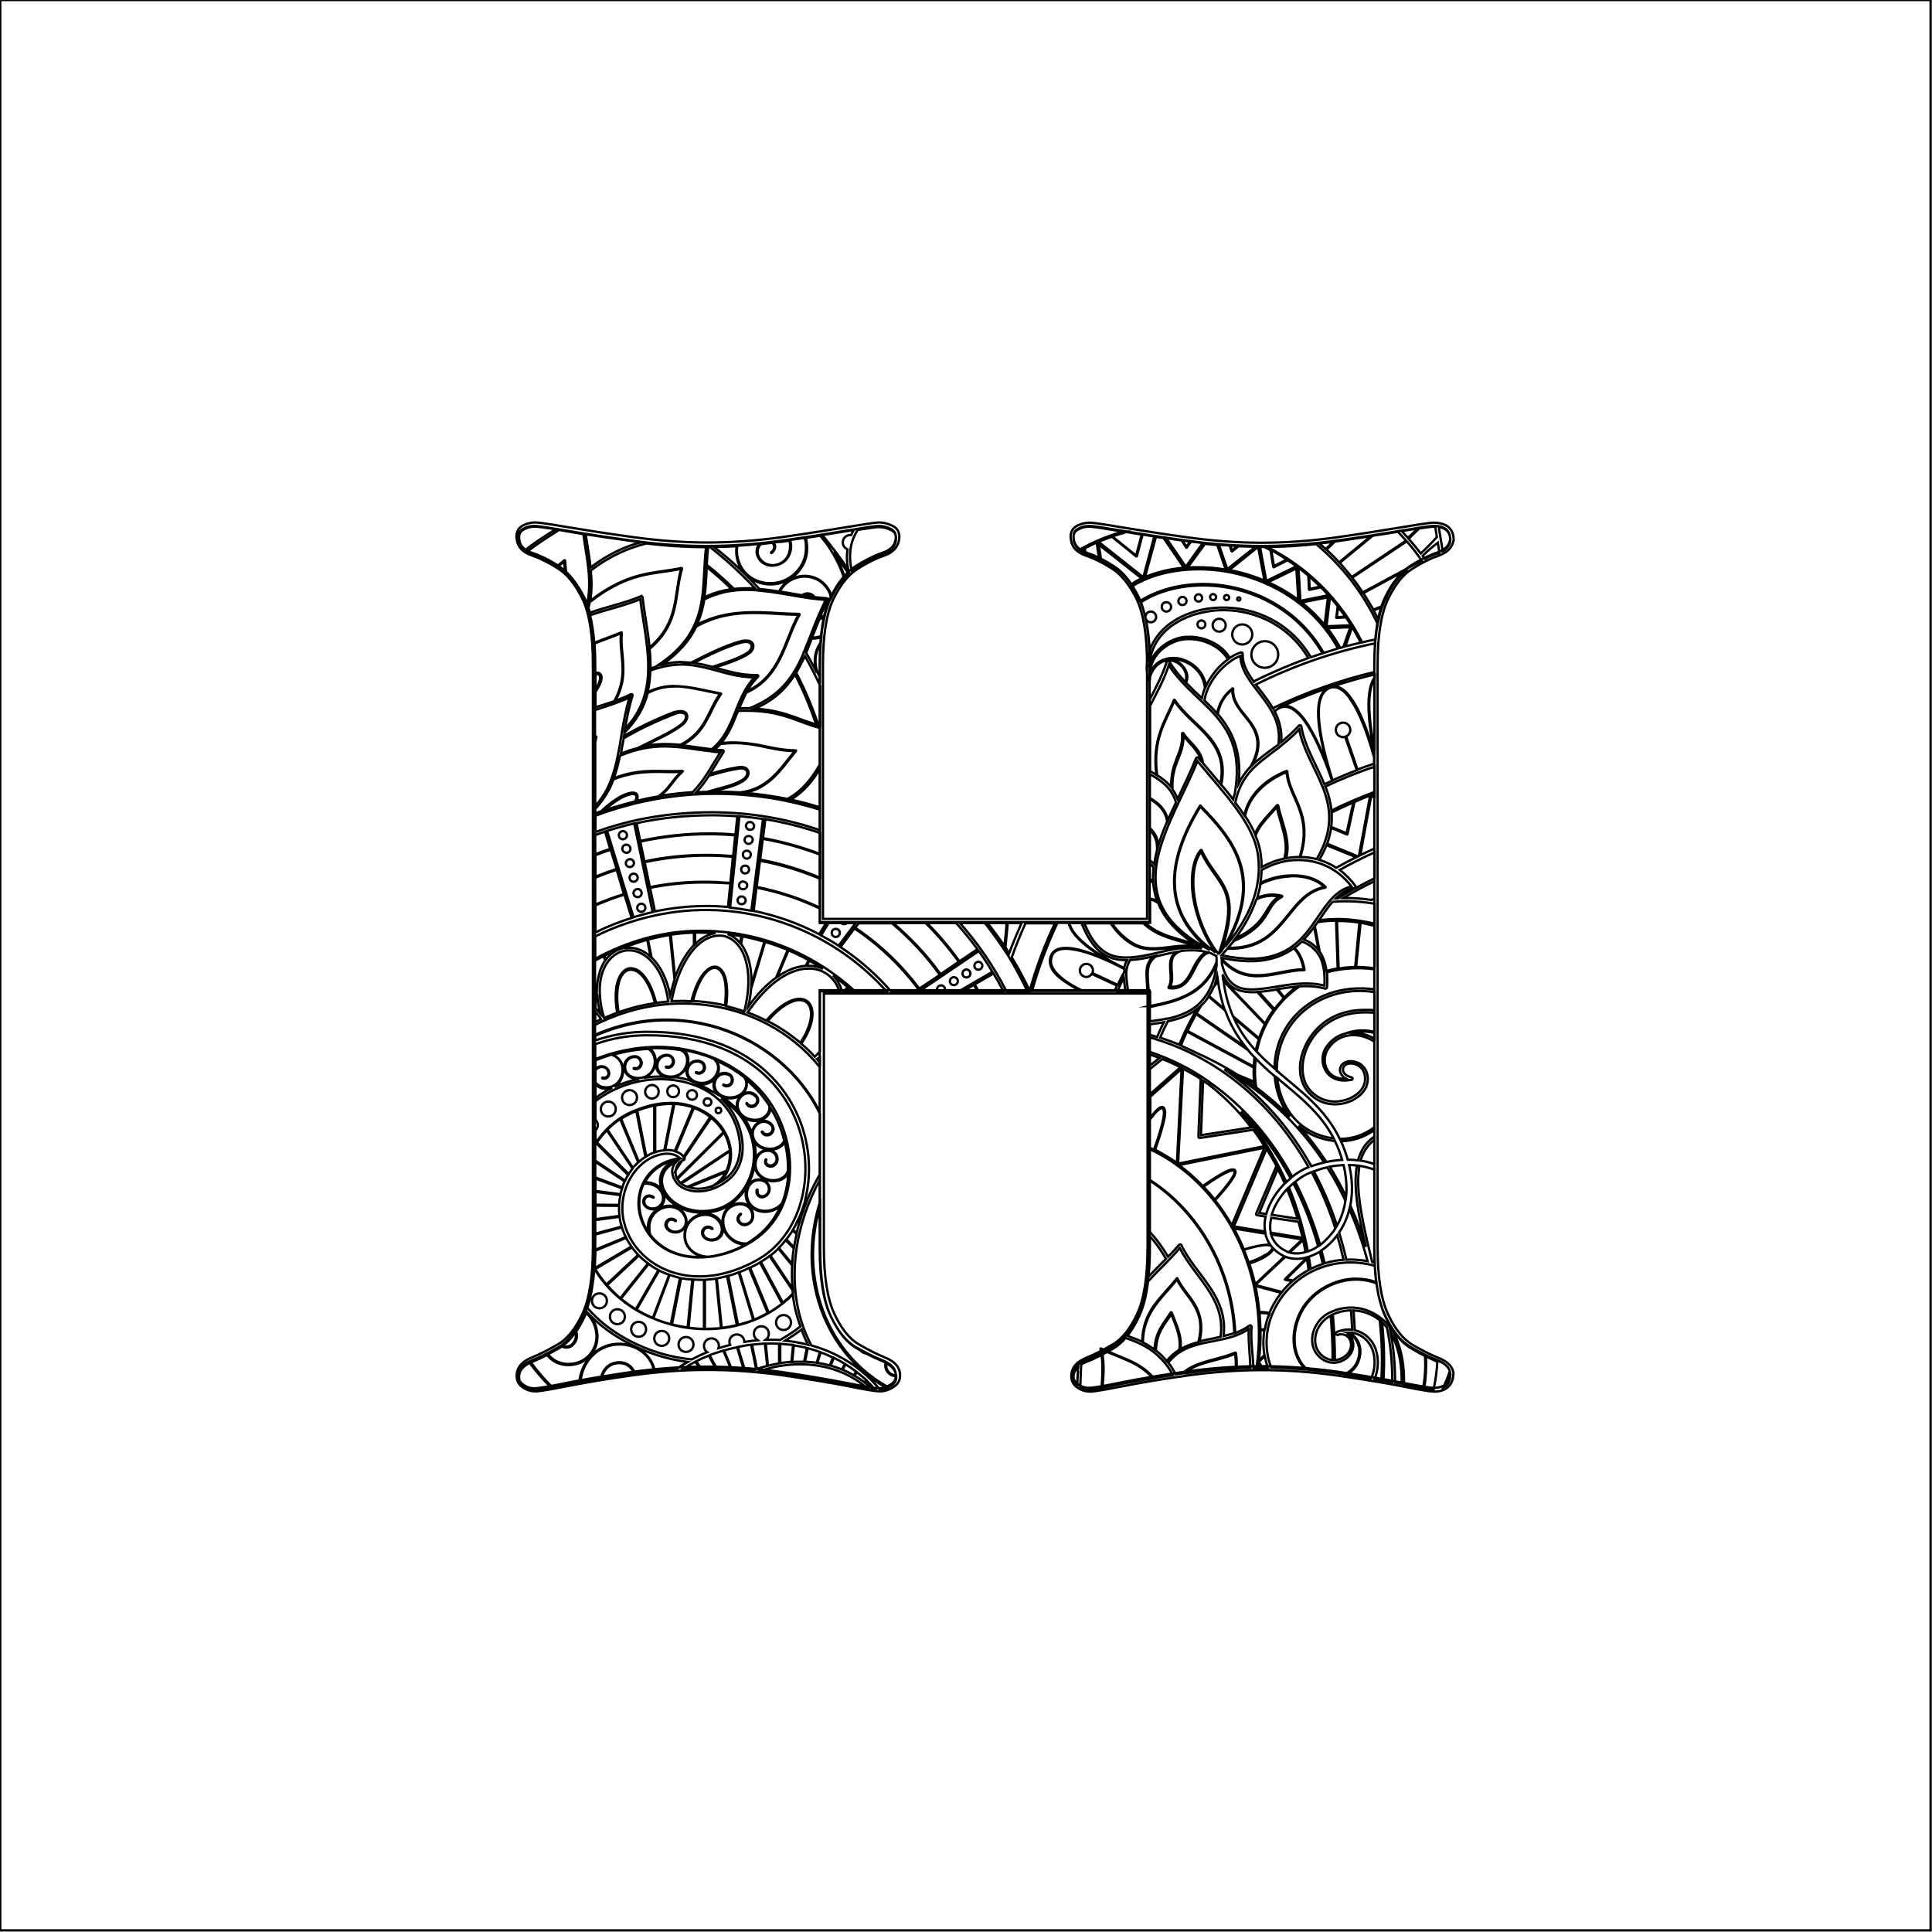 <?xml version="1.0" encoding="utf-8"?>
<!-- Generator: Adobe Illustrator 24.3.0, SVG Export Plug-In . SVG Version: 6.00 Build 0)  -->
<svg version="1.1" id="Mandala_Letter" xmlns="http://www.w3.org/2000/svg" xmlns:xlink="http://www.w3.org/1999/xlink" x="0px"
	 y="0px" width="828px" height="828px" viewBox="0 0 828 828" style="enable-background:new 0 0 828 828;" xml:space="preserve">
<style type="text/css">
	.st0{fill:none;stroke:#000000;stroke-miterlimit:10;}
</style>
<path class="st0" d="M0.1,827V0h827.3v827.3H0.1v-0.2 M622.9,588.4v-0.1l0-0.1c-0.5-2.7-2.7-4.8-6.5-6.3c-3.3-1.3-7-3.2-11.1-5.6
	c-3.9-2.3-7.4-6.6-10.4-13c-3-6.4-4.5-16.1-4.5-28.6V285c0-12.6,1.5-22.1,4.5-28.3c3-6.2,6.5-10.6,10.5-13c4.1-2.6,7.8-4.4,11-5.5
	c3.8-1.3,6-3.5,6.6-6.7l0-0.1v-0.1c0-2.7-1.1-7.3-8.7-7.3c-1.4,0-6,0.7-13.8,2c-7.8,1.3-17.2,2.8-27.8,4.3
	c-10.7,1.5-21.5,2.3-32,2.3c-10.1,0-20.8-0.8-31.7-2.3c-10.9-1.5-20.4-3-28.2-4.3c-10.5-1.8-12.9-2-13.8-2c-2,0-3.9,0.5-5.7,1.5
	c-1.4,0.8-3,2.6-2.3,6c0.5,3.2,2.7,5.4,6.6,6.7c3.2,1.1,6.9,2.9,11,5.5c3.9,2.5,7.5,6.9,10.5,13c3,6.2,4.5,15.7,4.5,28.3v108.8
	H352.7V285c0-12.6,1.5-22.1,4.5-28.3c3-6.2,6.5-10.5,10.5-13c4.1-2.6,7.8-4.4,11-5.5c3.8-1.3,6-3.5,6.6-6.7c0.5-2.8-0.4-5-2.7-6.1
	c-2-1-4-1.5-5.9-1.5c-1.4,0-5.9,0.7-13.8,2c-7.8,1.3-17.2,2.8-27.8,4.3c-10.7,1.5-21.5,2.3-32,2.3c-10.1,0-20.8-0.8-31.7-2.3
	c-11-1.5-20.4-3-28.2-4.3c-10.5-1.8-12.9-2-13.8-2c-2,0-3.9,0.5-5.6,1.5c-1.4,0.8-3,2.6-2.3,6c0.5,3.2,2.7,5.4,6.6,6.7
	c3.2,1.1,6.9,2.9,11,5.5c4,2.5,7.5,6.9,10.5,13c3,6.2,4.5,15.7,4.5,28.3v249.6c0,12.6-1.5,22.2-4.5,28.6c-3,6.4-6.5,10.7-10.4,13
	c-4.2,2.4-7.9,4.3-11.1,5.6c-3.8,1.5-5.9,3.6-6.5,6.3c-0.7,3.5,0.8,5.4,2.2,6.4c1.8,1.3,3.7,1.9,5.8,1.9c0.5,0,2.2,0,13.9-2.3
	c7.6-1.5,17-3.1,27.8-4.6c10.8-1.5,21.5-2.3,32-2.3c10.5,0,21.2,0.8,32,2.3c10.8,1.6,20.2,3.1,27.8,4.6c7.7,1.6,12.4,2.3,13.9,2.3
	c2,0,4-0.6,6-1.9c2.2-1.4,3.2-3.6,2.6-6.4c-0.5-2.7-2.7-4.8-6.5-6.3c-3.2-1.3-7-3.2-11.1-5.6c-3.9-2.3-7.4-6.6-10.4-13
	c-3-6.4-4.5-16-4.5-28.6V425.8h138.7v108.8c0,12.6-1.5,22.2-4.5,28.6c-3,6.4-6.5,10.7-10.4,13c-4.2,2.4-7.9,4.3-11.1,5.6
	c-3.8,1.5-5.9,3.6-6.5,6.3c-0.7,3.5,0.8,5.4,2.2,6.4c1.8,1.3,3.7,1.9,5.8,1.9c0.5,0,2.2,0,13.9-2.3c7.6-1.5,17-3.1,27.8-4.6
	c10.8-1.5,21.5-2.3,32-2.3c10.5,0,21.2,0.8,32,2.3c10.8,1.6,20.2,3.1,27.8,4.6c7.7,1.6,12.4,2.3,13.9,2.3
	C619.8,596.4,622.9,593.6,622.9,588.4z M621.5,231.2c-0.4,2.7-2.3,4.5-5.6,5.6c-3.3,1.1-7.1,3-11.3,5.6c-4.2,2.7-7.9,7.2-11,13.6
	c-3.1,6.4-4.6,16-4.6,28.9v249.6c0,12.8,1.5,22.6,4.6,29.2c3.1,6.6,6.7,11.2,11,13.6c4.2,2.4,8,4.3,11.3,5.6
	c3.3,1.3,5.2,3.1,5.6,5.3c0,4.4-2.4,6.6-7.3,6.6c-1.3,0-5.9-0.8-13.6-2.3c-7.7-1.5-17-3.1-27.9-4.7c-10.9-1.5-21.6-2.3-32.2-2.3
	c-10.6,0-21.4,0.8-32.2,2.3c-10.9,1.6-20.1,3.1-27.9,4.7c-7.7,1.6-12.3,2.3-13.6,2.3c-1.8,0-3.4-0.5-5-1.7c-1.6-1.1-2.1-2.8-1.7-5
	c0.4-2.2,2.3-4,5.6-5.3s7.1-3.2,11.3-5.6c4.2-2.4,7.8-7,11-13.6c3.1-6.6,4.6-16.4,4.6-29.2V424.4H351.3v110.2
	c0,12.8,1.5,22.6,4.6,29.2c3.1,6.6,6.7,11.2,11,13.6c4.2,2.4,8,4.3,11.3,5.6s5.2,3.1,5.6,5.3c0.4,2.2-0.2,3.9-2,5
	c-1.8,1.1-3.5,1.7-5.3,1.7c-1.3,0-5.9-0.8-13.6-2.3c-7.7-1.5-17-3.1-27.9-4.7c-10.8-1.5-21.6-2.3-32.2-2.3s-21.4,0.8-32.2,2.3
	c-10.8,1.6-20.1,3.1-27.9,4.7c-7.7,1.6-12.3,2.3-13.6,2.3c-1.8,0-3.4-0.5-5-1.7c-1.6-1.1-2.1-2.8-1.7-5c0.4-2.2,2.3-4,5.6-5.3
	s7.1-3.2,11.3-5.6c4.2-2.4,7.8-7,11-13.6c3.1-6.6,4.6-16.4,4.6-29.2V285c0-12.8-1.6-22.5-4.6-28.9c-3.1-6.4-6.8-11-11-13.6
	c-4.2-2.7-8-4.5-11.3-5.6c-3.3-1.1-5.2-3-5.6-5.6c-0.4-2.2,0.1-3.8,1.7-4.6c1.5-0.9,3.2-1.3,5-1.3c1.3,0,5.9,0.7,13.6,2
	c7.7,1.3,17.1,2.8,28.2,4.3c11.1,1.6,21.7,2.3,31.9,2.3c10.6,0,21.3-0.8,32.2-2.3c10.8-1.5,20.1-3,27.9-4.3c7.7-1.3,12.3-2,13.6-2
	c1.8,0,3.5,0.4,5.3,1.3c1.8,0.9,2.4,2.4,2,4.6c-0.4,2.7-2.3,4.5-5.6,5.6c-3.3,1.1-7.1,3-11.3,5.6c-4.2,2.7-7.9,7.2-11,13.6
	c-3.1,6.4-4.6,16-4.6,28.9v110.2h141.4V285c0-12.8-1.6-22.5-4.6-28.9c-3.1-6.4-6.7-11-11-13.6c-4.2-2.7-8-4.5-11.3-5.6
	c-3.3-1.1-5.2-3-5.6-5.6c-0.4-2.2,0.1-3.8,1.7-4.6c1.5-0.9,3.2-1.3,5-1.3c1.3,0,5.9,0.7,13.6,2c7.7,1.3,17.1,2.8,28.2,4.3
	c11.1,1.6,21.7,2.3,31.9,2.3c10.6,0,21.3-0.8,32.2-2.3c10.8-1.5,20.1-3,27.9-4.3c7.7-1.3,12.3-2,13.6-2
	C619.1,225.3,621.5,227.3,621.5,231.2z M257.2,416c0.6-1.7,1.3-3.1,2.2-4.4l-0.8-1.8c-1.2,0.6-2.4,1.2-3.6,1.9v12.5l0.7,1.4
	C255.8,421.9,256.3,418.7,257.2,416z M412.7,424.8h6.2c-0.5-0.9-1-1.8-1.5-2.7L412.7,424.8z M301.1,390c-15.3,0.2-31.2,4-46,11.3
	v9.6c14.2-7.8,29.7-12,45.1-12c25.5,0,48.6,9.8,66.2,25.9h13.5C360.6,403.3,332.4,389.6,301.1,390z M419.5,407.6l-25.6,17.3h7.9
	c-0.2-0.3-0.2-0.5-0.2-0.9c0-1,0.8-1.7,1.7-1.7c1,0,1.7,0.8,1.7,1.7c0,0.3-0.1,0.6-0.2,0.9h6l14.5-8.4
	C423.5,413.4,421.5,410.4,419.5,407.6z M408.8,422.2c-1,0-1.7-0.8-1.7-1.7c0-1,0.8-1.7,1.7-1.7c1,0,1.7,0.8,1.7,1.7
	C410.5,421.4,409.7,422.2,408.8,422.2z M414.2,418.9c-1,0-1.7-0.8-1.7-1.7c0-1,0.8-1.7,1.7-1.7s1.7,0.8,1.7,1.7
	C415.9,418.1,415.2,418.9,414.2,418.9z M419.3,415.6c-1,0-1.7-0.8-1.7-1.7c0-0.9,0.8-1.7,1.7-1.7c0.9,0,1.7,0.8,1.7,1.7
	C421,414.8,420.2,415.6,419.3,415.6z M297.9,399.7v4.9c2.8-2.8,5.9-4.3,8.8-4.7c-2.1-0.1-4.3-0.2-6.5-0.2
	C299.4,399.6,298.6,399.7,297.9,399.7z M366.2,397.9l-6,8c8.1,5.3,15.4,11.8,21.7,19h10.2l1.5-1C386,413.8,376.8,405,366.2,397.9z
	 M267.6,383.4c-4.2,1.3-8.4,2.9-12.4,4.6v11.6c5-2.5,10.2-4.5,15.5-6.2L267.6,383.4z M264.3,372.8c-3.1,1-6.2,2.1-9.2,3.4v11.5
	c4-1.7,8.1-3.2,12.3-4.5L264.3,372.8z M261.7,364.2c-2.2,0.7-4.4,1.5-6.5,2.3v9.2c3-1.2,6-2.3,9.1-3.3L261.7,364.2z M351.4,355.8
	V347c-4.5-1.4-9.1-2.6-13.8-3.6c-0.1,0-0.3,0-0.3-0.1c-9.8-2-19.9-3.1-30.2-3.1c-3.2,0-6.5,0.1-9.7,0.3c-0.1,0-0.1,0-0.2,0
	c-14.7,1-28.8,4.1-42,9.1v7c15.5-5.7,32.3-8.5,50.3-8.5C321.5,348.2,337,350.8,351.4,355.8z M305.3,322.1c-0.1,0-0.3,0-0.4-0.1
	c-6.7-0.7-13.1-2.1-20.2-2.1c-5.7,0-11.8,1-19,4c-0.7,3.3-1.5,6.5-2.6,9.6c11.7-4.5,19.9-2.6,29.3-3.1c0.2,0,0.3,0.2,0.1,0.3
	c-2.2,2-3.5,3.8-4.9,5.6c-1.2,1.6-2.5,3.1-4.6,4.8c4.6-0.8,9.2-1.3,13.9-1.6c5.4-5.7,7.8-10.9,11.9-17.2
	C307.7,322.4,306.5,322.3,305.3,322.1z M297.4,406.7c-4,4.6-7.6,11.9-9.6,22.4c0.9-0.1,1.8-0.1,2.7-0.1c2-0.1,3.9,0,5.8,0.1
	c1.3-5.1,3-8.9,4.8-11.3c1.9-2.5,3.9-3.7,5.7-3.5c1.8,0.3,3.3,2,4.1,4.9c0.8,2.8,1,6.8,0.3,12c2.6,0.6,5.3,1.4,7.8,2.3
	c2.4-9.7,2.1-17.4,0.3-22.9c-1.9-5.6-5.4-8.7-9.3-9.5c-0.5-0.1-1-0.1-1.5-0.1C305,400.8,301,402.7,297.4,406.7z M292.3,304.8
	c0.9,0.1,1.7,0.6,2,1.2c0.3,0.7,0.3,1.5,0,2.3c-0.4,0.9-1.1,1.8-2.2,2.6c-3.9,3-10.3,6-16.5,8.9c2.8-0.6,5.5-0.8,8.1-0.9
	c2.7-0.1,5.3,0.1,7.9,0.3c5.5-2.8,8.4-6.4,10.6-10.2c2.2-3.9,3.7-7.9,6.4-11.7c-6.1-1.1-11.4-2.5-16.4-3c-1-0.1-1.9-0.1-2.8-0.1
	c-4,0-7.8,0.7-11.8,2.8c-1.5,5.9-4.6,11.6-9.9,16.9c-0.1,0.5-0.2,1-0.3,1.5c7.2-4.1,14.2-7.4,21.5-10.2
	C290.2,304.9,291.4,304.7,292.3,304.8z M256.2,482.2c0,0.9-0.4,1.7-1,2.3v5.5c1.4-2.1,3-4.1,4.7-5.9c0-0.1,0.1-0.2,0.2-0.2h0
	c3.1-3.1,6.7-5.7,10.9-7.5c5.6-2.4,10.8-3.6,15.6-3.7c7.8-0.2,14.3,2.4,18.9,6.3c7.4,6.3,9.9,16.1,5.9,23.7c-1,1.9-2.3,3.3-3.7,4.5
	c2.6-1.4,4.5-3,4.9-3.5c4.5-4.7,6-12,2.9-21.1c-4.1-11.9-15.5-18.8-28.5-19.9c-1.2-0.1-2.5-0.2-3.7-0.2c-9.6,0-19.6,3-28.1,9.4v7.9
	C255.8,480.5,256.2,481.3,256.2,482.2z M307.9,474.7c0.7,0,1.2,0.5,1.2,1.2c0,0.7-0.6,1.2-1.2,1.2c-0.7,0-1.2-0.5-1.2-1.2
	C306.7,475.2,307.2,474.7,307.9,474.7z M303.2,470.7c0.9,0,1.7,0.7,1.7,1.6c0,0.9-0.8,1.6-1.7,1.6s-1.6-0.7-1.6-1.6
	C301.6,471.4,302.3,470.7,303.2,470.7z M296.6,467.2c1.1,0,2.1,0.9,2.1,2.1c0,1.1-0.9,2-2.1,2c-1.1,0-2.1-0.9-2.1-2
	C294.5,468.1,295.5,467.2,296.6,467.2z M288.5,465.2c1.4,0,2.5,1.1,2.5,2.5c0,1.4-1.1,2.5-2.5,2.5c-1.4,0-2.5-1.1-2.5-2.5
	C286,466.3,287.2,465.2,288.5,465.2z M279.4,465c1.6,0,2.9,1.3,2.9,2.9c0,1.6-1.3,2.9-2.9,2.9c-1.6,0-2.9-1.3-2.9-2.9
	C276.5,466.3,277.9,465,279.4,465z M269.8,467.2c1.8,0,3.2,1.4,3.2,3.2c0,1.8-1.4,3.2-3.2,3.2c-1.8,0-3.2-1.4-3.2-3.2
	C266.6,468.6,268.1,467.2,269.8,467.2z M260.7,472.1c1.8,0,3.2,1.4,3.2,3.2c0,1.8-1.4,3.2-3.2,3.2c-1.8,0-3.2-1.4-3.2-3.2
	C257.5,473.5,259,472.1,260.7,472.1z M317.2,404.1l0.5-2.9c-1.9-0.3-3.9-0.6-5.9-0.9C313.8,401,315.6,402.3,317.2,404.1z
	 M603.7,230.9c1.8,2,3.5,4.1,5.2,6.3c2.5-2.3,4.8-4.7,6.9-7c-0.2-1.5-0.5-3-0.7-4.5c-0.2,0-0.5,0-0.7,0c-0.8,0-2.9,0.3-6.2,0.8
	C606.7,227.9,605.3,229.4,603.7,230.9z M607.5,226.5c-1.9,0.3-4.1,0.7-6.8,1.1c0.9,1,1.8,1.9,2.7,2.9
	C604.9,229.2,606.2,227.9,607.5,226.5z M270.2,339.8c0.3-0.1,0.7-0.1,1-0.1c0.3,0,0.6,0.1,0.8,0.1c0.5,0.1,0.9,0.5,1.1,0.9
	c0.3,0.7,0.2,1.5-0.3,2.5c3.1-0.7,6.3-1.4,9.4-1.9c2.4-1.8,3.8-3.4,5.1-5.1c1.3-1.7,2.6-3.5,4.7-5.4c-3.6,0.2-7,0-10.4,0
	c-5.6,0-11.5,0.4-18.7,3.2c-0.5,1.4-1.1,2.9-1.8,4.2c-1.5,2.9-3.5,5.8-6,8.5v1.9c0.8-0.3,1.7-0.6,2.5-0.9
	C263,342.6,267.4,340.3,270.2,339.8z M264.8,323.7c0-0.1,0-0.1,0-0.1c0.7-3.2,1.2-6.4,1.7-9.6c0-0.1,0-0.1,0-0.2
	c0.9-5,1.8-10.1,3.3-14.9c-4.7,2.2-9.8,3.8-14.8,5.4v11.4c0.1,0,0.2-0.1,0.3-0.1c0,0,0,0,0.1,0c0.1,0,0.2,0.1,0.2,0.2
	c-0.2,0.8-0.4,1.6-0.5,2.4v27.3c2.1-2.4,3.8-4.9,5.1-7.4C262.5,333.4,263.8,328.6,264.8,323.7z M422.1,395.6h-10.7
	c7.8,8.8,14.5,18.6,19.9,29.2h9c-2.5-5.2-5.2-10.3-8.2-15.2C429,404.8,425.7,400.1,422.1,395.6z M603.2,244l-18.9,10.2
	c1.5,2.3,2.9,4.7,4.3,7.1l3.9-1.6c0.4-1.1,0.8-2.2,1.3-3.1C596.4,250.9,599.6,246.7,603.2,244z M579.3,247.3l23.3-15.6
	c-1.1-1.3-2.3-2.5-3.5-3.8c-3.3,0.6-6.9,1.1-10.8,1.7l-14.1,11.6C575.9,243.2,577.6,245.2,579.3,247.3z M602.9,232l-23.4,15.6
	c1.6,2,3.1,4.1,4.5,6.3l24.3-13.1c0.3-0.2,0.7-0.4,1-0.5C607.4,237.4,605.2,234.6,602.9,232z M316.9,349.8l-4,39.2
	c3.1,0.3,6.1,0.8,9.1,1.3l5-39.3C323.7,350.5,320.3,350.1,316.9,349.8z M319.2,386.9c-0.6,0.7-1.7,0.8-2.4,0.3
	c-0.8-0.6-0.9-1.7-0.3-2.4c0.3-0.4,0.8-0.6,1.3-0.6c0.4,0,0.8,0.1,1.1,0.4C319.6,385.1,319.8,386.2,319.2,386.9z M319.8,380.5
	c-0.6,0.7-1.7,0.8-2.4,0.3c-0.8-0.6-0.9-1.7-0.3-2.4c0.3-0.4,0.8-0.6,1.3-0.6c0.4,0,0.8,0.1,1.1,0.4
	C320.3,378.6,320.5,379.7,319.8,380.5z M320.7,373.7c-0.6,0.7-1.7,0.8-2.4,0.3c-0.7-0.6-0.9-1.7-0.3-2.4c0.3-0.4,0.8-0.6,1.4-0.6
	c0.4,0,0.8,0.1,1.1,0.4C321.1,371.9,321.2,373,320.7,373.7z M321.4,367.3c-0.6,0.8-1.7,0.9-2.4,0.3c-0.7-0.6-0.8-1.7-0.3-2.4
	c0.3-0.4,0.8-0.6,1.4-0.6c0.4,0,0.8,0.1,1.1,0.4C321.8,365.5,322,366.5,321.4,367.3z M322.2,361c-0.6,0.7-1.7,0.9-2.4,0.3
	c-0.8-0.6-0.9-1.7-0.3-2.4c0.3-0.4,0.8-0.6,1.4-0.6c0.4,0,0.8,0.1,1.1,0.4C322.7,359.2,322.8,360.2,322.2,361z M320.4,355.3
	c-0.8-0.6-0.9-1.7-0.3-2.4c0.3-0.4,0.8-0.6,1.3-0.6c0.4,0,0.8,0.1,1.1,0.4c0.8,0.6,0.9,1.7,0.3,2.4
	C322.2,355.7,321.1,355.8,320.4,355.3z M616.9,236.9c-0.2-1.4-0.5-2.9-0.7-4.3c-2.1,1.6-4.3,3.4-6.5,5.6c0.3,0.4,0.6,0.9,0.9,1.3
	c1.9-1,3.7-1.7,5.4-2.3C616.3,237.2,616.6,237.1,616.9,236.9z M573.9,241l13.6-11.2c-4.5,0.7-9.5,1.4-14.7,2.2
	c-0.2,0-0.5,0.1-0.7,0.1l-3.6,3.5C570.4,237.3,572.2,239.1,573.9,241z M588.7,261.6c0.7,1.3,1.4,2.7,2.1,4.1c0.4-2,0.9-3.9,1.5-5.6
	L588.7,261.6z M571.4,232.2c-2,0.3-4,0.5-6,0.7c0.9,0.8,1.9,1.6,2.8,2.4L571.4,232.2z M304,357.2c3.8,0,7.5,0.1,11.2,0.5l0.8-7.9
	c-3.5-0.2-7-0.4-10.5-0.4c-11.4,0-22.3,1.1-32.7,3.4l1.6,7.6C283.9,358.3,293.9,357.2,304,357.2z M271.9,340.4
	c-0.2-0.1-0.4-0.1-0.7-0.1c-0.3,0-0.6,0-0.9,0.1c-2.4,0.4-6.4,2.4-11.3,6.9c4.3-1.4,8.6-2.7,13.1-3.8c0.7-1.1,0.8-2,0.6-2.5
	C272.5,340.7,272.2,340.6,271.9,340.4z M291.8,310.6c1.1-0.8,1.7-1.7,2-2.4c0.3-0.7,0.3-1.4,0.1-1.8c-0.3-0.5-0.8-0.8-1.6-0.9
	c-0.2,0-0.4-0.1-0.7-0.1c-0.7,0-1.6,0.2-2.5,0.6c-7.4,2.9-14.6,6.2-21.8,10.4c-0.4,2.2-0.8,4.4-1.2,6.6c2.4-1,4.7-1.8,7-2.3
	C279.8,317.3,287.5,313.9,291.8,310.6z M296.2,284c7.9-4.1,14.7-7.3,20.9-9.1c0.8-0.2,1.4-0.3,2.1-0.4c0.6,0,1.1,0,1.6,0.1
	c0.9,0.2,1.6,0.7,1.9,1.4c0.3,0.6,0.2,1.4-0.1,2.2c-0.4,0.8-1,1.5-2,2.1c-3.6,2.3-8.4,3.9-14.3,5.8c5.9,1.6,11.6,3.4,18.2,3.2
	c0.4,0,0.7,0.5,0.3,0.8c-1.9,1.9-3.4,3.9-4.6,6.1c7.2-3.3,11.2-8.8,14.1-14.7c3-6.1,4.9-12.7,7.9-18c-6.4-0.1-12.7-0.8-19.1-0.8
	c-8,0-16.2,1.1-24.7,5.8c-2.7,5.6-7.1,11.1-14.4,16.2c2.6-0.6,5.1-0.9,7.5-1C293.1,283.8,294.6,283.9,296.2,284z M321.9,278
	c0.3-0.6,0.3-1.2,0.1-1.7c-0.2-0.5-0.7-0.9-1.4-1.1c-0.3-0.1-0.7-0.1-1-0.1c-0.7,0-1.4,0.1-2.3,0.4c-6,1.7-12.5,4.7-20,8.6
	c1.9,0.3,3.8,0.6,5.6,1.1c0.8,0.2,1.6,0.4,2.4,0.6c6.3-2,11.3-3.7,15-6C321,279.3,321.6,278.7,321.9,278z M276.3,369.5l2.2,10.7
	c7.5-1.5,15.3-2.3,23.1-2.3c3.9,0,7.6,0.2,11.4,0.5l1.1-11.2c-3.8-0.3-7.6-0.5-11.5-0.5C293.7,366.7,284.9,367.7,276.3,369.5z
	 M417.7,421.9c0.6,1,1.1,1.9,1.7,2.9H430c-1.3-2.6-2.7-5.1-4.2-7.6L417.7,421.9z M315.1,358c-3.6-0.3-7.4-0.5-11.1-0.5
	c-10.1,0-20,1.1-29.6,3.2l1.8,8.5c8.6-1.9,17.5-2.8,26.5-2.8c3.9,0,7.7,0.2,11.5,0.5L315.1,358z M292.2,294.2
	c5.2,0.4,10.6,1.9,16.7,3c0.1,0,0.2,0.2,0.1,0.3c-2.7,3.7-4.2,7.9-6.5,11.8c-2.1,3.7-5,7.3-10.3,10.1c4.3,0.5,8.5,1.2,12.8,1.7
	c5.3-4.3,7.6-9.8,9.9-15.4c0.2-0.5,0.4-1.1,0.6-1.6c0-0.1,0-0.2,0.1-0.2c1.9-4.7,3.9-9.5,7.7-13.6c-7.6,0-14.1-2.5-20.8-4.1
	c-3.5-0.8-7.2-1.5-11.1-1.4c-3.1,0.1-6.5,0.6-10.1,1.7c0,0-0.1,0-0.1,0c-0.8,0.3-1.6,0.6-2.5,0.9c-0.1,3.2-0.4,6.3-1.2,9.3
	c3.6-1.8,7.2-2.6,10.7-2.7C289.6,294,290.9,294.1,292.2,294.2z M306.3,321.3c1.1,0.1,2.3,0.2,3.4,0.2c0.4,0,0.6,0.4,0.4,0.8
	c-2.2,3.4-3.9,6.4-5.8,9.4c4.6-1.4,8.3-2.3,12.2-2.9c0.6-0.1,1.1-0.1,1.6-0.1c0.5,0.1,0.9,0.2,1.2,0.3c0.7,0.3,1.2,0.9,1.4,1.6
	c0.4,1.4-0.4,3-2.5,4.3c-3.6,2.2-8,3-13,4.4c0.6,0,1.2,0,1.8,0c3.5,0,6.9,0.1,10.3,0.3c5.7-0.7,9.8-3,13.3-6.1
	c3.8-3.4,6.7-7.6,10-11.6c-5.8-0.1-10.5-1.3-15.3-2.3c-3.4-0.6-7-1.2-11.1-1.1c-1.7,0-3.6,0.1-5.5,0.4
	C308,319.7,307.2,320.5,306.3,321.3z M323.5,303.7c7.2,0.4,12.3,1.9,17.1,3.6c3,1.1,5.9,2.2,9.2,3.2c-2.5-7.3-5.5-14.6-9.1-21.5
	C337,295,331.9,300,323.5,303.7z M320.2,330.8c-0.1-0.5-0.5-1-1.1-1.2c-0.4-0.2-1-0.3-1.7-0.3c-0.2,0-0.5,0-0.8,0.1
	c-4,0.6-7.8,1.6-12.8,3.1c-1.5,2.3-3.2,4.7-5.4,7.1c1.5-0.1,3-0.2,4.5-0.2c6-1.8,11-2.6,15-5C319.9,333.3,320.5,331.8,320.2,330.8z
	 M302.9,243c-0.2,4.3-0.4,8.7-1,13c3.9-1.9,7.8-3,11.7-3.5C310.3,249.3,306.6,246,302.9,243z M326,262.4c5.5,0.1,11,0.7,16.5,0.7
	c0.1,0,0.2,0.2,0.2,0.3c-3.1,5.3-5,12-8.1,18.3c-3,6.1-7.2,11.8-14.7,15.1c-1.2,2.2-2.1,4.5-3.1,6.8c1.2-0.1,2.3-0.1,3.4-0.1
	c0.4,0,0.8,0,1.1,0c11.4-4.6,16.9-11.1,21-19.1c0.7-1.4,1.4-2.9,2.1-4.5c-0.1-0.2,0-0.5,0.2-0.6c2.8-6.7,5.3-14.2,9.3-22.2
	c-8.5-0.5-17.1-2.7-25.8-3.7c-0.9-0.1-1.8-0.2-2.7-0.3c-0.2,0.1-0.4,0.1-0.6-0.1c-1.7-0.1-3.3-0.2-5-0.2c-6,0-12,1.1-18,4.1
	c0,0.3-0.1,0.6-0.1,0.9c-0.6,3.3-1.5,6.6-3,9.9C308.1,262.9,317.1,262.2,326,262.4z M260.2,356.1l11.3,37c2.8-0.8,5.5-1.6,8.2-2.2
	l-7.9-38C267.9,353.8,264,354.9,260.2,356.1z M265.3,357.4c0.2-0.7,0.9-1.2,1.7-1.2c0.1,0,0.3,0,0.5,0.1c0.9,0.3,1.4,1.3,1.1,2.2
	c-0.3,0.9-1.3,1.4-2.2,1.1C265.5,359.3,265,358.3,265.3,357.4z M266.8,363.2c0.2-0.8,1-1.2,1.7-1.2c0.2,0,0.3,0.1,0.5,0.1
	c0.9,0.3,1.4,1.3,1.1,2.2c-0.3,0.9-1.2,1.4-2.1,1.1C267,365.1,266.5,364.1,266.8,363.2z M268.3,369.4c0.3-0.7,1-1.2,1.7-1.2
	c0.2,0,0.3,0,0.5,0.1c0.9,0.3,1.4,1.2,1.1,2.1c-0.3,0.9-1.3,1.4-2.2,1.1C268.5,371.3,268,370.3,268.3,369.4z M275.4,387.4
	c0.9,0.3,1.4,1.3,1.1,2.2c-0.3,0.9-1.3,1.4-2.2,1.1c-0.9-0.3-1.4-1.2-1.1-2.2c0.2-0.7,0.9-1.2,1.7-1.2
	C275.1,387.3,275.3,387.3,275.4,387.4z M273.8,381.1c0.9,0.3,1.4,1.3,1.1,2.2c-0.3,0.9-1.3,1.4-2.2,1.1c-0.9-0.3-1.4-1.2-1.1-2.2
	c0.2-0.7,1-1.2,1.7-1.2C273.5,381,273.6,381,273.8,381.1z M273.2,376.7c-0.3,0.9-1.3,1.4-2.2,1.1c-0.9-0.3-1.4-1.3-1.1-2.2
	c0.2-0.7,0.9-1.2,1.7-1.2c0.1,0,0.3,0,0.5,0.1C273,374.8,273.5,375.8,273.2,376.7z M301.7,378.2c-7.8,0-15.6,0.8-23.1,2.3l2.1,10.1
	c6.8-1.4,13.7-2.2,20.4-2.3c3.7-0.1,7.3,0.1,10.9,0.4l1-10.1C309.3,378.4,305.5,378.2,301.7,378.2z M259.3,356.4
	c-1.4,0.5-2.8,1-4.2,1.5v8.2c2.1-0.8,4.3-1.6,6.4-2.3L259.3,356.4z M320.5,410.2c1.1,3.3,1.7,7.3,1.5,11.9l5.6-18.5
	c-3.1-0.9-6.2-1.7-9.4-2.3l-0.6,3.2C318.7,406,319.7,407.9,320.5,410.2z M265.3,516.4c0.1-1.4,0.3-2.8,0.6-4.2l-10.7-1.4v5.5
	L265.3,516.4z M265.9,511.8c0.2-0.8,0.4-1.7,0.7-2.5l-11.4-4.2v5.3L265.9,511.8z M266.7,508.9c0.2-0.7,0.5-1.4,0.8-2.2
	c0.1-0.1,0.1-0.3,0.2-0.4l-12.6-8.4v6.7L266.7,508.9z M349.8,551.3c3.6,18.4,14.6,34.2,30.8,43.2c0.5-0.2,0.9-0.5,1.4-0.7
	c1.5-0.9,2.2-2.3,2.1-4c0,0,0,0-0.1,0c-2.5,0-4.6-2.1-4.6-4.6c0-0.4,0.1-0.8,0.2-1.2c-0.4-0.2-0.8-0.4-1.3-0.6
	c-2.2-0.9-4.6-2-7.1-3.3c-1-0.2-1.9-0.7-2.5-1.4c-0.5-0.3-1.1-0.6-1.6-0.9c-4.2-2.4-7.9-7-11-13.6c-3.1-6.6-4.6-16.4-4.6-29.2v-18
	C348,528.8,347.6,540.5,349.8,551.3z M262.4,466.2c-1.6,0.6-3.3,0.6-4.8,0.1c-0.9-0.3-1.8-0.9-2.4-1.6v5.9
	C257.5,468.8,259.9,467.4,262.4,466.2z M279.5,448.7c19.9-0.7,37.2,7.6,47.7,20c7.3,8.7,11.6,20.9,11.4,32.6
	c-0.2,11.8-4.9,23.1-15.6,30.3c-8.5,5.6-18.4,8.1-27.3,7.1c-8.8-1.1-16.5-5.7-20.2-14.3c-2.7-6.1-2.4-12.8,0.5-18.1
	c2.8-5.1,8-9,15.4-9.9c-2.1-2.1-6-2.6-10.2-1.1c-4.6,1.6-9.4,5.6-12.3,12.1c-5.3,12.4-0.5,25.6,10.2,33.3c10.7,7.6,27.4,9.6,45.9-1
	c29.3-16.8,29-73-16.3-90.7c-8.8-3.4-19.3-5.4-31.7-5.3c-7.2,0-14.6,1.2-21.9,3.8v6.4C263.5,450.6,271.7,449,279.5,448.7z
	 M241.1,576.8c1.1,0.5,2.9,0.5,4.1-0.7c1.6-1.6,1.9-3.5,1.4-5.1C244.9,573.5,243.1,575.4,241.1,576.8z M384,589.4
	C384,589.4,384,589.4,384,589.4c0-0.2,0-0.4-0.1-0.6c-0.4-1.8-1.7-3.3-4-4.5c-0.1,0.3-0.1,0.6-0.1,1
	C379.8,587.6,381.7,589.4,384,589.4z M267.3,573.2c9.4,5.4,19.5,8.5,29.2,9.4c2.1-1.1,4.3-2.2,6.6-3.1c-0.9-0.6-1.4-1.6-1.4-2.7
	c0-1.8,1.4-3.2,3.2-3.2c1.8,0,3.2,1.4,3.2,3.2c0,0.3-0.1,0.7-0.2,1c1.7-0.5,3.3-1,5-1.4c-0.2-0.4-0.3-0.8-0.3-1.3
	c0-1.8,1.4-3.2,3.2-3.2c1.8,0,3.2,1.4,3.2,3.2c0,0,0,0,0,0c1.9-0.3,3.8-0.5,5.7-0.7c-0.9-0.6-1.6-1.6-1.6-2.8c0-1.8,1.4-3.2,3.2-3.2
	c1.8,0,3.2,1.4,3.2,3.2c0,1.1-0.5,2-1.3,2.6c1.2,0,2.4,0,3.7,0c0.8,0,1.6,0,2.4,0.1c2.9-1.7,6-3.6,8.7-5.8c-0.7-2.1-1.3-4.1-1.9-6.3
	c-0.6-2.4-1-4.8-1.3-7.4c-5,4.9-10.7,8.6-16.7,11c0,0,0,0-0.1,0c-11.2,4.5-23.7,4.9-35.3,1.9c-0.1,0-0.1,0-0.2-0.1
	c-2.7-0.7-5.3-1.6-7.8-2.7c0,0-0.1,0-0.1,0c-2.5-1-5-2.3-7.3-3.7c0,0-0.1,0-0.1-0.1c-0.8-0.4-1.5-0.9-2.2-1.4c-1.6-1-3-2.1-4.4-3.3
	c0,0-0.1,0-0.1-0.1c-2.2-1.8-4.1-3.7-5.9-5.8c0,0-0.1-0.1-0.1-0.1c-1.8-2.1-3.4-4.4-4.8-6.7c-0.5,6.7-1.5,12.3-3,16.8
	C256.1,565.6,261.2,569.7,267.3,573.2z M335.8,563.6c1.8,0,3.2,1.4,3.2,3.2c0,1.8-1.4,3.2-3.2,3.2c-1.8,0-3.2-1.4-3.2-3.2
	C332.6,565,334,563.6,335.8,563.6z M294,573c1.8,0,3.2,1.4,3.2,3.2c0,1.8-1.4,3.2-3.2,3.2c-1.8,0-3.2-1.4-3.2-3.2
	C290.8,574.4,292.3,573,294,573z M283.6,570.4c1.8,0,3.2,1.4,3.2,3.2c0,1.8-1.4,3.2-3.2,3.2c-1.8,0-3.2-1.4-3.2-3.2
	C280.4,571.9,281.8,570.4,283.6,570.4z M273.7,566.5c1.8,0,3.2,1.4,3.2,3.2c0,1.8-1.4,3.2-3.2,3.2c-1.8,0-3.2-1.4-3.2-3.2
	C270.5,567.9,271.9,566.5,273.7,566.5z M264.6,561.1c1.8,0,3.2,1.4,3.2,3.2c0,1.8-1.4,3.2-3.2,3.2c-1.8,0-3.2-1.4-3.2-3.2
	C261.4,562.5,262.8,561.1,264.6,561.1z M256.9,554.3c1.8,0,3.2,1.4,3.2,3.2c0,1.8-1.4,3.2-3.2,3.2c-1.8,0-3.2-1.4-3.2-3.2
	C253.7,555.7,255.1,554.3,256.9,554.3z M265.5,521.1c-0.2-1.4-0.2-2.9-0.2-4.3l-10.1-0.1v5.8L265.5,521.1z M293,495.7l11.4-17
	c-2-1.6-4.4-2.9-7-3.9l-7.8,18.7C291,493.9,292.1,494.7,293,495.7z M266.4,525.7c-0.4-1.4-0.7-2.8-0.9-4.2l-10.4,1.4v5.8
	L266.4,525.7z M314.5,470.6c-1.9,0.3-3.6,0.1-5.1-0.6c10.8,7.2,14.9,17.1,14.4,26.2c-0.6,10.8-7.5,20.4-16.9,22.8
	c-10.3,2.5-18.8-1.7-22.3-7.4c-0.1-0.2-0.3-0.4-0.4-0.6c0.7,1.7,0.7,3.3,0,4.6c-0.8,1.6-2.3,2.6-4.3,2.7c-1.4,0-2.5-0.5-3.3-1.3
	c-0.8-0.8-1.1-1.8-0.8-2.8c0.3-0.9,0.9-1.5,1.7-1.7c0.8-0.3,1.7-0.1,2.6,0.5c0.2,0.1,0,0.5-0.2,0.3c-0.8-0.6-1.6-0.7-2.3-0.5
	c-0.6,0.2-1.2,0.7-1.4,1.5c-0.3,0.9,0,1.8,0.6,2.5c0.7,0.7,1.7,1.2,3,1.1c1.8,0,3.2-1,3.9-2.4c0.7-1.4,0.7-3.3-0.6-5.2
	c-1.4-2.1-4.5-3.3-7.2-3c-2.5,5.1-2.6,11.3-0.1,17c0.6,1.4,1.3,2.6,2.1,3.8c-0.1-0.4-0.1-0.8-0.2-1.3c-0.4-5.8,3.7-9.4,8-10
	c2.9-0.4,5.9,0.9,7.4,3.2c1.3,2,1.4,4.1,0.6,5.6c-0.8,1.6-2.3,2.6-4.3,2.6c-1.4,0-2.5-0.5-3.3-1.3c-0.8-0.8-1.1-1.8-0.8-2.8
	c0.3-0.8,0.9-1.5,1.7-1.7c0.8-0.2,1.7-0.1,2.6,0.6c0.2,0.1,0,0.5-0.2,0.3c-0.8-0.6-1.6-0.7-2.2-0.5c-0.6,0.2-1.2,0.8-1.4,1.5
	c-0.3,0.9,0,1.7,0.7,2.4c0.7,0.7,1.7,1.2,3,1.2c1.8,0,3.3-1,4-2.4c0.7-1.4,0.7-3.3-0.6-5.2c-1.4-2.2-4.3-3.4-7-3
	c-4.1,0.5-8,4-7.6,9.6c0.1,0.9,0.1,1.5,0.4,2.3c4.1,5.4,10.2,8.5,17,9.3c2,0.2,4,0.3,6,0.2c-4.6-0.8-8-4.3-8.3-8.5
	c-0.4-5.8,3.7-9.4,8-10c2.9-0.4,5.9,0.9,7.4,3.2c1.3,2,1.4,4.1,0.6,5.6c-0.8,1.6-2.3,2.6-4.3,2.6c-1.4,0-2.5-0.5-3.3-1.2
	c-0.8-0.8-1.1-1.8-0.8-2.9c0.3-0.8,0.9-1.5,1.7-1.7c0.8-0.2,1.7-0.1,2.6,0.6c0.2,0.1,0,0.5-0.2,0.3c-0.8-0.6-1.6-0.7-2.3-0.5
	c-0.6,0.2-1.2,0.8-1.4,1.5c-0.3,0.9,0,1.7,0.6,2.4c0.7,0.7,1.7,1.2,3,1.2c1.8,0,3.2-1,3.9-2.4c0.7-1.4,0.7-3.3-0.6-5.2
	c-1.4-2.2-4.3-3.4-7.1-3c-4.1,0.5-8,4-7.6,9.6c0.3,4.6,4.5,8.2,10,8.3c5.3-0.6,10.8-2.4,15.9-5.2c-2.6,0-5.2-1-7.4-3.4
	c-1.7-1.8-2.7-4.7-2.4-7.5c0.3-2.8,1.9-5.4,5.3-6.5c0.6-0.2,1.2-0.3,1.7-0.3c1.7-0.1,3.1,0.3,4.1,1.2c1.4,1.1,2.2,2.9,1.9,4.8
	c-0.3,2.8-3.3,4.1-5.2,2.9c-0.8-0.5-1.4-1.2-1.4-2c-0.1-0.8,0.3-1.7,1.2-2.4c0.2-0.1,0.5,0.1,0.2,0.3c-0.8,0.6-1.1,1.4-1,2
	c0.1,0.7,0.5,1.3,1.2,1.8c1.7,1,4.4-0.1,4.7-2.6c0.2-1.8-0.5-3.4-1.8-4.5c-1.3-1-3.2-1.5-5.5-0.8c-3.3,1-4.8,3.5-5.1,6.1
	c-0.3,2.7,0.7,5.5,2.3,7.2c2.4,2.5,5.2,3.4,7.8,3.2c0.8-0.4,1.5-0.9,2.2-1.4c5.8-3.9,9.8-9,12.3-14.8c-3.5,3.4-9.8,3.7-13.2,0
	c-1.9-2-2.2-5-1.4-7.3c0.7-2.1,2.4-3.7,4.7-3.9c0.3,0,0.7,0,1.1,0c2.4,0.3,3.7,1.9,4,3.5c0.2,1.7-0.6,3.4-2.5,4
	c-0.8,0.3-1.7,0.1-2.3-0.5c-0.6-0.5-1-1.4-0.7-2.5c0.1-0.3,0.5-0.2,0.4,0.1c-0.2,1,0.1,1.7,0.6,2.1c0.5,0.5,1.2,0.6,2,0.4
	c1.7-0.5,2.4-2.1,2.2-3.6c-0.2-1.5-1.4-2.9-3.6-3.2c-2.8-0.3-4.6,1.4-5.4,3.6c-0.8,2.3-0.4,5.1,1.3,7c3.5,3.8,10.1,3.2,13.4-0.8
	c1.6-4.1,2.4-8.4,2.6-12.8c-0.9,1.8-2.8,3-4.9,3.3c-2.7,0.5-5.7-0.3-7.8-2.6c-1.7-1.9-2-4.6-1.2-6.9c0.8-2.2,2.8-3.9,5.6-3.7
	c2.3,0.2,3.5,1.7,3.7,3.3c0.2,1.6-0.6,3.3-2.3,3.7c-0.8,0.2-1.7,0-2.3-0.5c-0.6-0.5-0.9-1.4-0.5-2.4c0.1-0.3,0.5-0.1,0.3,0.1
	c-0.4,0.9-0.1,1.5,0.4,1.9c0.5,0.4,1.3,0.6,2,0.4c1.5-0.4,2.2-1.8,2-3.2c-0.2-1.4-1.3-2.8-3.4-3c-2.6-0.2-4.4,1.4-5.2,3.5
	c-0.8,2.1-0.5,4.7,1.1,6.5c1.9,2.2,4.9,2.9,7.4,2.5c2.4-0.4,4.4-1.8,5-4.1c0.1-4.1-0.4-8.2-1.4-12.1c-1.3,2.3-4.5,3.9-8.3,3
	c-3-0.7-4.9-2.7-5.5-5c-0.6-2.3,0.1-4.7,2.3-6.3c1.1-0.8,2.3-1,3.3-0.8c1,0.2,1.9,0.7,2.5,1.4c0.5,0.5,0.8,1.1,0.9,1.8
	c0.1,0.6-0.1,1.3-0.6,1.9c-0.5,0.7-1.3,1.1-2.2,1.1c-0.8,0-1.7-0.4-2.2-1.4c-0.1-0.2,0.2-0.4,0.3-0.2c0.4,0.8,1.1,1.1,1.9,1.1
	c0.7,0,1.5-0.3,1.9-0.9c0.4-0.6,0.6-1.2,0.5-1.7c0-0.5-0.3-1-0.8-1.5c-1.1-1.2-3.3-1.9-5.3-0.5c-2.1,1.4-2.8,3.8-2.2,5.9
	c0.6,2.1,2.4,4.1,5.2,4.7c3.9,0.9,7.1-0.9,8.1-3.2c-1.2-5-3.2-9.8-5.9-14.1c0.1,3.3-3.6,6.5-8.6,5.4c-3-0.7-4.9-2.7-5.6-4.9
	c-0.7-2.2,0-4.7,2.3-6.3c1.1-0.8,2.2-0.9,3.3-0.8c1,0.2,1.9,0.7,2.5,1.4c0.5,0.5,0.8,1.1,0.8,1.8c0.1,0.6-0.1,1.3-0.6,1.9
	c-0.5,0.7-1.3,1.1-2.2,1.1c-0.9,0-1.7-0.4-2.2-1.4c-0.1-0.2,0.2-0.4,0.3-0.2c0.4,0.8,1.1,1.1,1.9,1.1c0.7,0,1.5-0.3,1.9-0.9
	c0.4-0.6,0.6-1.1,0.5-1.7c-0.1-0.6-0.3-1.1-0.8-1.5c-1.1-1.2-3.3-1.9-5.3-0.5c-2.1,1.5-2.7,3.8-2.1,5.8c0.6,2.1,2.5,4,5.3,4.6
	c5.2,1.2,8.7-2.5,8.1-5.8c-1-1.6-2.2-3.2-3.4-4.7c-2.1-2.4-4.4-4.7-6.9-6.8C321.1,465.3,319.4,469.6,314.5,470.6z M305.5,508.2
	c2.1-1.2,4.1-3,5.5-5.7c0-0.1,0.1-0.1,0.1-0.2l-15.9,6.5C298.9,510,302.5,509.4,305.5,508.2z M293.5,508.2c0.4,0.2,0.7,0.3,1.1,0.4
	l16.6-6.8c0,0,0,0,0.1,0h0c1.2-2.6,1.7-5.5,1.4-8.4L292,507.3C292.4,507.6,293,508,293.5,508.2z M342.3,562.1
	c0.5,2.2,1.2,4.4,1.9,6.5c1,2.8,2.2,5.4,3.5,8c7.9,2.2,15.1,5.9,21.2,10.8c3,2.4,5.7,5.1,8.1,8c1,0,1.9-0.3,2.9-0.6
	c-16.1-9.1-27.1-25-30.7-43.3c-2.3-11.5-1.7-23.9,2.2-36.3v-9.6C340.8,525.1,338.4,545.4,342.3,562.1z M306.5,462.2
	c1-1.8,2.6-2.4,4.1-2.4c0.5,0,1,0.1,1.4,0.3c0.7,0.2,1.2,0.6,1.6,1.2c0.3,0.5,0.5,1.2,0.4,2c-0.1,0.8-0.7,1.6-1.4,2
	c-0.8,0.4-1.7,0.4-2.6-0.2c-0.2-0.1,0-0.5,0.2-0.3c0.7,0.5,1.5,0.5,2.2,0.1c0.7-0.3,1.2-1,1.2-1.7c0.1-0.7,0-1.3-0.3-1.7
	c-0.3-0.5-0.8-0.8-1.4-1c-1.5-0.5-3.8-0.2-5,1.9c-1.2,2.3-0.7,4.5,0.8,6c1.5,1.5,4.1,2.3,6.8,1.8c5.1-1,6.5-5.9,4.5-8.5
	c-3.6-2.8-7.7-5.3-12.2-7.2c1.1,1.2,1.5,2.8,1.2,4.3c-0.3,2.2-1.9,4.3-4.3,5.4c-1.4,0.6-3.1,0.7-4.5,0.4c1.8,0.8,3.6,1.7,5.2,2.7
	c1.2,0.6,2.3,1.2,3.3,1.8c-0.1-0.1-0.2-0.2-0.3-0.3C305.7,467,305.2,464.6,306.5,462.2z M291.7,507l21.1-14
	c-0.3-2.6-1.2-5.2-2.5-7.6l-19.9,19.8C290.6,505.9,291.1,506.5,291.7,507z M292.5,497.2c0,0-0.1,0.1-0.1,0.1l-2.8,4.3
	c-0.1,0.3-0.1,0.6-0.1,0.9c0,0.8,0.2,1.7,0.6,2.5l20-19.8c-1.2-2.1-2.9-4.1-4.9-5.8c-0.1-0.1-0.3-0.3-0.4-0.4L293.3,496
	C293.7,496.6,293.2,497.4,292.5,497.2z M293.1,509.3c-1.7-0.8-3-2-3.8-3.4c-0.9-1.4-1.3-2.9-1.2-4.4c0.1-1.3,0.7-2.6,1.8-3.6
	c-3,1.3-4.8,3.1-5.6,5.2c-1.1,2.6-0.7,5.5,1,8.2c3.3,5.3,11.5,9.5,21.5,7c9-2.2,15.8-11.5,16.3-22c0.4-8.8-3.4-18.5-14.1-25.6
	c3.4,3.1,6,7,7.6,11.6c3.2,9.3,1.7,17.2-3.1,22.2c-0.8,0.8-3.3,3-7,4.6C302.7,510.6,297.9,511.5,293.1,509.3z M294.6,457.5
	c1-2.5,3.4-3.2,5.2-2.8c0.7,0.2,1.3,0.5,1.7,1c0.4,0.5,0.6,1.2,0.6,1.9c0,0.8-0.5,1.7-1.2,2.1c-0.7,0.5-1.7,0.6-2.6,0.1
	c-0.2-0.1-0.1-0.5,0.2-0.3c0.8,0.4,1.6,0.3,2.2-0.1c0.6-0.4,1-1.1,1-1.8c0-0.7-0.2-1.3-0.5-1.7c-0.3-0.4-0.9-0.7-1.5-0.9
	c-1.6-0.3-3.8,0.2-4.7,2.5c-1,2.4,0.1,4.3,1.9,5.5c1.8,1.2,4.5,1.5,6.7,0.6c2.3-1,3.7-3,4.1-5.1c0.3-1.8-0.3-3.6-2-4.8
	c-4-1.7-8.3-2.9-12.8-3.7c1.4,1,2.1,2.6,2.1,4.3c0,2.2-1.2,4.5-3.3,6c-1,0.7-2.3,1.1-3.5,1.2c3.1,0.3,6.1,1,8.9,2
	c-0.1-0.1-0.2-0.1-0.3-0.2C294.7,462.2,293.6,460.1,294.6,457.5z M291.6,497.9c-0.9,0.7-1.5,1.7-1.8,2.7L291.6,497.9z M441.3,424.6
	c2.8-10,6.4-19.7,10.8-28.9h-12.6c-2.2,4.8-4.1,9.6-5.9,14.6C436.4,414.8,438.9,419.6,441.3,424.6z M283.7,510
	c0.1,0.1,0.1,0.2,0.2,0.3c-1.2-2.5-1.4-5.2-0.4-7.6c0.9-2.2,2.8-4.1,5.9-5.5c-6.1,1.3-10.4,4.8-12.9,9.3c-0.1,0.1-0.1,0.1-0.1,0.2
	C279.2,506.6,282.3,507.8,283.7,510z M267.6,456.3c0.5-2.6,2.8-3.7,4.5-3.6c0.7,0,1.4,0.2,1.9,0.7c0.5,0.4,0.8,1,1,1.8
	c0.1,0.8-0.2,1.7-0.8,2.3c-0.6,0.6-1.5,0.9-2.5,0.6c-0.3-0.1-0.1-0.5,0.1-0.4c0.9,0.3,1.6,0,2.1-0.5c0.5-0.5,0.8-1.3,0.7-2
	c-0.1-0.7-0.4-1.2-0.8-1.6c-0.4-0.3-1-0.6-1.6-0.6c-1.6-0.1-3.7,0.9-4.2,3.4c-0.5,2.5,0.9,4.3,2.9,5.1c2,0.8,4.6,0.7,6.6-0.6
	c4.1-2.6,4.2-9.1,0.3-11.4c-4.9,0.3-10,1.1-15.2,2.6c2.5,1,4,3.1,4.4,5.4c0.4,2.6-0.5,5.5-2.6,7.5c-0.3,0.3-0.7,0.6-1.1,0.8
	c3.4-1.5,6.9-2.7,10.5-3.4c-1.1,0-2.1-0.1-3.1-0.5C268.6,460.9,267.1,459,267.6,456.3z M294.5,454.5c0-1.9-0.9-3.7-2.9-4.5
	c-3.1-0.5-6.2-0.7-9.5-0.8c-1.2,0-2.5,0-3.7,0.1c3.7,2.6,3.4,9.1-0.8,11.8c-0.5,0.3-1.1,0.6-1.7,0.8c2-0.3,4-0.5,5.9-0.5
	c1.2,0,2.3,0,3.5,0.1c-0.3-0.1-0.6-0.2-0.9-0.3c-2.1-0.9-3.6-2.8-3.1-5.5c0.5-2.6,2.8-3.7,4.6-3.6c0.7,0,1.4,0.3,1.9,0.7
	c0.5,0.4,0.8,1,1,1.8c0.1,0.8-0.2,1.7-0.8,2.3c-0.6,0.6-1.5,0.9-2.5,0.6c-0.3-0.1-0.1-0.5,0.1-0.4c0.9,0.3,1.6,0,2.1-0.5
	c0.5-0.5,0.8-1.3,0.7-2c-0.1-0.7-0.4-1.2-0.8-1.6c-0.4-0.3-1-0.6-1.6-0.6c-1.6-0.1-3.7,0.9-4.2,3.4c-0.5,2.5,0.9,4.3,2.9,5.1
	c2,0.8,4.6,0.7,6.7-0.6C293.4,458.8,294.5,456.6,294.5,454.5z M254.9,543.5l15.7-9.3c-0.8-1.2-1.6-2.4-2.2-3.7l-13.2,5.5
	C255.1,538.6,255,541.1,254.9,543.5C254.9,543.5,254.9,543.5,254.9,543.5z M325.7,368.9l-1.4,11.2c9.5,1.9,18.6,4.9,27.1,8.9v-12.4
	C343.3,373.2,334.7,370.5,325.7,368.9z M351.4,389.4c-8.5-4.1-17.6-7.1-27.2-9l-1.2,10c9.9,2,19.4,5.4,28.1,10l2.9-4.8h-2.6V389.4z
	 M255.1,535.6l13.1-5.4c-0.7-1.4-1.2-2.8-1.7-4.2l-11.4,3.1v6C255.1,535.2,255.1,535.4,255.1,535.6z M366.5,397.6
	c10.6,7.1,19.9,16,27.5,26.1l8.8-5.9c-5.9-8.2-12.8-15.6-20.5-22.1h-14.3L366.5,397.6z M411.2,412l7.7-5.2
	c-2.8-3.9-5.9-7.6-9.1-11.2h-12.5C402.4,400.7,407,406.2,411.2,412z M403.1,417.5l7.8-5.3c-4.3-5.9-9-11.5-14.2-16.6h-13.9
	C390.4,402.1,397.3,409.4,403.1,417.5z M227,584.1c-2.5,1.3-4,2.8-4.4,4.7c-0.4,2.2,0.1,3.9,1.7,5c1.5,1.1,3.2,1.7,5,1.7
	c0.9,0,3.1-0.3,6.7-1C232.7,591.2,229.7,587.7,227,584.1z M621.6,231.6c0-3.3-1.7-5.2-5-5.8c0.6,3.5,1.1,6.9,1.7,10.4
	C620.2,235.1,621.3,233.6,621.6,231.6z M326.9,359.5l-1.1,8.9c8.9,1.7,17.5,4.3,25.7,7.8v-9.9C343.6,363.3,335.4,361,326.9,359.5z
	 M617.3,584.2C617.3,584.1,617.3,584.1,617.3,584.2C617.3,584.1,617.3,584.1,617.3,584.2C617.3,584.1,617.3,584.1,617.3,584.2z
	 M618.6,594.6c2-1,3-2.9,3-5.8c-0.1-0.3-0.1-0.6-0.3-0.9C620.5,590.2,619.6,592.4,618.6,594.6z M328,351.1l-1,8.1
	c8.5,1.5,16.6,3.8,24.5,6.8V357C343.9,354.4,336,352.4,328,351.1z M257.4,457c1.6-0.2,3.2,0.7,3.6,2.4c0.2,0.8,0,1.7-0.5,2.2
	c-0.5,0.6-1.3,0.9-2.3,0.6c-0.3-0.1-0.1-0.4,0.1-0.4c0.9,0.2,1.5,0,2-0.5c0.4-0.5,0.6-1.2,0.4-1.9c-0.3-1.5-1.8-2.3-3.2-2.1
	c-0.8,0.1-1.7,0.5-2.3,1.3v5.3c0.6,0.8,1.5,1.4,2.5,1.8c2.1,0.7,4.7,0.3,6.5-1.2c2.1-1.9,2.9-4.7,2.5-7.2c-0.4-2.4-2-4.5-4.7-5.3
	c-2.3,0.7-4.5,1.5-6.8,2.4v3.6C255.8,457.5,256.6,457.1,257.4,457z M298.4,583.4l1.9,2.8c0.9,0,1.8,0,2.7,0c1.2,0,2.4,0,3.6,0
	l-2.8-5.2C301.9,581.7,300.1,582.5,298.4,583.4z M321.9,576.3c-1.9,0.2-3.8,0.6-5.7,1l2.9,9.4c1.5,0.1,2.9,0.2,4.4,0.4
	c0.2-0.1,0.4-0.1,0.6-0.2L321.9,576.3z M432.5,408.5c1.6-4.3,3.4-8.6,5.3-12.9h-5.9c-0.3,3.5-0.7,7-1,10.3
	C431.4,406.8,431.9,407.7,432.5,408.5z M305.4,580.3c-0.4,0.2-0.9,0.3-1.3,0.5l2.9,5.3c2,0,4,0.1,6.1,0.2l-3.1-7.5
	C308.4,579.3,306.9,579.8,305.4,580.3z M310.3,578.8l3.2,7.7c1.7,0.1,3.5,0.2,5.2,0.3l-2.8-9.4C314,577.8,312.1,578.2,310.3,578.8z
	 M342.9,584.7c-5.6,0-11.2,0.9-16.6,2.7c2.9,0.3,5.9,0.7,8.8,1.1c10.8,1.6,20.1,3.1,27.9,4.7c3.5,0.7,6.3,1.2,8.5,1.6
	c-0.5-0.4-1.1-0.9-1.6-1.3C362,587.4,352.5,584.7,342.9,584.7z M371.5,591.8l-0.7,0.9c1,0.8,2,1.6,2.9,2.4c0.5,0.1,0.9,0.1,1.2,0.2
	C373.8,594.1,372.7,592.9,371.5,591.8z M293.2,586.4c2.2-0.1,4.4-0.2,6.6-0.2l-1.8-2.6C296.4,584.4,294.7,585.4,293.2,586.4z
	 M266.7,574.2c-6-3.4-11.1-7.5-15.3-12c0,0,0,0.1,0,0.1c1.8,1.6,3.3,3.7,4,6.3c1.9,6.3-0.6,11.6-4.8,14.4
	c-4.7,3.1-12.2,2.9-16.1-2.3c-2.2,1.1-4.3,2.1-6.3,2.9c-0.3,0.1-0.5,0.2-0.7,0.3c2.8,3.7,5.8,7.3,9.1,10.5c1.8-0.3,3.8-0.7,6.2-1.2
	c1.7-0.3,3.6-0.7,5.5-1c0.4-4.3,2.3-8.6,5.7-11.8c3.3-3.2,7.6-4.6,11.7-4.5c6.9,0.2,13.4,4.4,14.9,11.5c3.2-0.3,6.4-0.6,9.5-0.8
	c1.5-1,3-2,4.6-2.9C285.4,582.5,275.7,579.4,266.7,574.2z M265.8,576.2c-4.1-0.1-8.3,1.3-11.5,4.4c-3.3,3.1-5.1,7.2-5.5,11.4
	c2.8-0.5,5.7-1,8.8-1.5c0.1-0.7,0.3-1.3,0.6-1.9c1.1-2.7,3.5-4.7,7.2-4.8c2.9,0,5.2,1.6,6.3,3.8c0.1,0.3,0.2,0.5,0.3,0.8
	c2.8-0.4,5.6-0.7,8.3-1C278.8,580.4,272.5,576.3,265.8,576.2z M431.4,395.6h-8.1c2.5,3.2,4.9,6.5,7.2,9.8
	C430.8,402.2,431.2,399,431.4,395.6z M246.9,570.7c0.7,1.8,0.4,4-1.4,5.7c-1.4,1.4-3.5,1.4-4.7,0.6c-0.4,0.3-0.8,0.6-1.2,0.8
	c-1.6,0.9-3.2,1.8-4.7,2.6c3.8,5,10.9,5.2,15.5,2.2c4-2.7,6.5-7.8,4.6-13.9c-0.7-2.4-2.1-4.5-3.8-6c-0.2,0.5-0.4,1.1-0.7,1.6
	C249.4,566.7,248.2,568.8,246.9,570.7z M271.6,588.4c-0.1-0.2-0.2-0.4-0.3-0.7c-1-2-3.2-3.6-5.9-3.5c-3.6,0-5.8,2-6.9,4.5
	c-0.2,0.5-0.4,1.1-0.5,1.7c4-0.6,8.2-1.3,12.7-1.9C271,588.4,271.3,588.4,271.6,588.4z M362.5,395.9c-0.7,0.3-1.4,0.2-1.9-0.3h-5.5
	l-3.2,5.3c2.6,1.4,5.1,2.8,7.5,4.4l7.3-9.7H363C362.8,395.7,362.7,395.9,362.5,395.9z M358.9,401.4c-0.9,0.4-1.9,0-2.3-0.9
	c-0.4-0.9,0-1.9,0.9-2.3c0.2-0.1,0.4-0.1,0.7-0.1c0.7,0,1.3,0.4,1.6,1C360.1,400,359.8,401,358.9,401.4z M267.9,506
	c0.4-0.9,0.8-1.7,1.3-2.4L255.6,490c-0.2,0.2-0.3,0.5-0.5,0.7v6.7L267.9,506z M343.8,518.5l0.5,0.2c0.5-1.3,1-2.6,1.5-3.9l-0.7-0.3
	C344.7,515.8,344.3,517.2,343.8,518.5z M308,440.7c-6.9-2.1-14.2-3.4-21.7-3.4c-10.1-0.1-20.7,2-31.2,6.6v2
	c7.3-2.5,14.8-3.7,21.9-3.7c12.5-0.1,23.2,1.9,32.3,5.4c31.3,12.2,41.8,42.7,35.8,66.5l0.8,0.3c1.5-3.8,3.4-7.5,5.5-11.2v-25.8
	C343.3,460.4,327.3,446.8,308,440.7z M289.2,493.3l7.8-18.7c-2.4-0.8-5.1-1.4-8-1.5l-3.9,19.8C286.6,492.8,288,492.9,289.2,493.3z
	 M256,426.5l-0.8-1.5v7.1c0.7,0.7,1.4,1.5,2.1,2.3C256.5,431.6,256.1,428.9,256,426.5z M301.6,430.6c-2.8-0.3-5.5-0.5-8.3-0.5
	c-11.5-0.1-23.3,2.3-34.6,7.4c0,0,0,0-0.1,0c-1.2,0.6-2.4,1.1-3.6,1.8v4.2c10.9-4.8,22-6.8,32.5-6.5c7.1,0.2,14,1.4,20.5,3.4
	c19.1,6,35,19.4,43.3,36.1v-19.2C339,442,321,432.8,301.6,430.6z M351.4,455.5v-2.3c-0.4,0.2-0.9,0.5-1.3,0.7
	C350.6,454.4,351,454.9,351.4,455.5z M339.8,527.1l1.6,1.3c0.4-1.5,0.8-3.1,1.2-4.6l-0.8-0.6C341.2,524.6,340.6,525.8,339.8,527.1z
	 M329.8,538.3c-1.2,0.9-2.4,1.7-3.7,2.5l9.4,17.5c1.5-1.2,2.9-2.5,4.3-3.9c-0.1-0.5-0.1-0.9-0.1-1.4L329.8,538.3z M342,522.9
	l0.8,0.5c0.4-1.4,0.9-2.9,1.4-4.3l-0.5-0.2C343.2,520.2,342.6,521.6,342,522.9z M321.5,543.3l8,19.3c2-1.2,3.9-2.5,5.7-3.9
	l-9.5-17.6C324.3,541.9,322.9,542.6,321.5,543.3z M333.8,534.8l5.7,6.9c0.1-2.2,0.3-4.5,0.7-6.7l-3.5-3.5
	C335.8,532.7,334.8,533.8,333.8,534.8z M337,531.2l3.3,3.3c0.3-1.9,0.7-3.8,1.1-5.7l-1.7-1.4C338.8,528.7,337.9,530,337,531.2z
	 M355.5,418.3c-2.3-2-5.3-3.2-8.7-3.2c-2.1,0-4.3,0.3-6.6,1.2c-6.1,2.2-13,7.7-19.8,17.6c2.8,1,5.4,2.2,8,3.5
	c3.8-4.4,7.3-7.1,10.3-8.4c1.5-0.7,3-1,4.2-0.9c1.2,0,2.3,0.4,3.2,1.1c1.7,1.4,2.4,3.9,2,7.1c-0.4,3.1-1.9,6.9-4.7,11
	c2,1.7,4,3.6,5.8,5.6c0.8-0.7,1.5-1.5,2.2-2.3v-25.8h8.3C358.9,422.2,357.4,419.9,355.5,418.3z M278.8,410l-1.4-7.2
	c-3.1,0.8-6.2,1.9-9.3,3l0.1,0.5C271.8,405.8,275.5,407,278.8,410z M269.2,407.3c-0.7,0-1.4,0.1-2.1,0.3c-3.7,0.9-7,3.9-8.8,8.8
	c-1.7,4.8-1.9,11.5,0.6,19.9c1.9-0.8,3.7-1.6,5.6-2.3c-0.9-5.4-0.8-9.8,0.1-13c0.9-3.2,2.6-5.3,4.6-5.9c0.5-0.1,1-0.2,1.6-0.1
	c1.6,0.1,3.4,1.1,5,3c2.1,2.4,4,6.3,5.4,11.8c1.7-0.2,3.5-0.4,5.2-0.6c-1.2-8.5-4.2-14.3-7.8-17.8
	C275.7,408.5,272.4,407.2,269.2,407.3z M357,418.1c1.8,1.8,3.1,4.1,3.9,6.7h0.9l1.4-1.8C361.3,421.3,359.2,419.7,357,418.1z
	 M287.1,400.7c-3.1,0.5-6.3,1.2-9.4,2l1.6,7.8c0.1,0.1,0.1,0.1,0.2,0.1c3.4,3.4,6.3,8.7,7.7,16c0.6-2.4,1.2-4.7,1.9-6.8L287.1,400.7
	z M306.7,414.8c-0.1,0-0.2,0-0.3,0c-1.4-0.1-3.2,1-4.8,3.2c-1.7,2.4-3.4,6-4.6,11c1.6,0.1,3.2,0.2,4.8,0.4c3,0.3,6,0.8,8.9,1.5
	c0.6-5.1,0.4-9-0.3-11.7C309.6,416.5,308.2,415.1,306.7,414.8z M339.8,415.1c1.9-0.7,3.8-1,5.5-1.2l1.3-2.4c-2.8-1.5-5.7-3-8.7-4.2
	l-4.7,11.3C335.4,417.1,337.6,415.9,339.8,415.1z M320.7,431.4c3.9-5.5,8-9.6,11.9-12.4l5-11.9c-3.2-1.3-6.4-2.5-9.7-3.4l-6,20
	C321.7,426.1,321.3,428.7,320.7,431.4z M352.7,415.2c-1.9-1.2-3.9-2.4-5.8-3.5l-1.2,2.2C348.3,413.8,350.7,414.3,352.7,415.2z
	 M270.4,415.6c-0.3,0-0.7,0.1-1,0.1c-1.8,0.5-3.4,2.3-4.2,5.5c-0.8,3-1,7.3-0.1,12.6c5.1-1.8,10.3-3.1,15.6-3.9
	c-1.4-5.4-3.3-9.2-5.3-11.5C273.7,416.5,272,415.6,270.4,415.6z M347.5,436.2c0.4-3.1-0.3-5.4-1.8-6.6c-0.8-0.7-1.9-1-3.2-1
	c-1,0-2.2,0.3-3.5,0.9c-2.9,1.2-6.3,3.8-10,8.1c5,2.5,9.7,5.7,14,9.3C345.7,442.9,347.1,439.2,347.5,436.2z M362.3,424.8h2.9
	c-0.6-0.5-1.1-1-1.7-1.5L362.3,424.8z M296.5,406c0.3-0.3,0.6-0.7,0.9-1v-5.3c-3.3,0.1-6.6,0.4-9.9,0.9l1.8,18.3
	C291.3,413.4,293.8,409.1,296.5,406z M266.8,406.4c0.3-0.1,0.7-0.1,1-0.2l-0.1-0.4c-2.9,1.1-5.8,2.4-8.7,3.8l0.7,1.6
	C261.6,408.7,264.1,407.1,266.8,406.4z M316.9,545.2l6.2,20.4c2-0.8,4-1.8,5.9-2.9l-8-19.3C319.7,544.1,318.3,544.7,316.9,545.2z
	 M255.1,433.6v4.4c0.8-0.4,1.7-0.8,2.5-1.2C256.9,435.6,256,434.6,255.1,433.6z M328.2,575.9l0.9,9.4c1.6-0.4,3.2-0.7,4.8-1v-8.4
	c-1.4-0.1-2.8-0.1-4.2-0.1C329.3,575.8,328.8,575.9,328.2,575.9z M370.5,592.4l0.8-0.9c-1.1-1-2.1-1.9-3.3-2.8
	c-0.3-0.2-0.5-0.4-0.8-0.6l-1,1.5C367.7,590.4,369.1,591.4,370.5,592.4z M334.4,575.9v8.3c1.6-0.3,3.2-0.4,4.8-0.6l0.7-7.2
	C338.1,576.3,336.2,576.1,334.4,575.9z M355.6,585.2l1.4-3.4c-1.7-0.8-3.5-1.6-5.3-2.2l-1.4,4.5
	C352.1,584.3,353.8,584.7,355.6,585.2z M360.8,586.9l1.3-2.4c-1.5-0.9-3.1-1.8-4.7-2.6l-1.4,3.3
	C357.6,585.7,359.2,586.3,360.8,586.9z M365.9,589.4l1-1.6c-1.4-1.1-3-2.1-4.5-3.1l-1.3,2.3C362.7,587.7,364.3,588.5,365.9,589.4z
	 M340.2,576.6l-0.7,7.1c1.1-0.1,2.2-0.1,3.4-0.1c0.6,0,1.1,0,1.7,0l1.2-5.9C343.9,577.2,342.1,576.9,340.2,576.6z M280.4,493.9
	v-20.1c-2.3,0.5-4.8,1.2-7.3,2.2l3.9,19.6C278.1,494.9,279.2,494.3,280.4,493.9z M322.3,576.3l2.1,10.4c1.5-0.5,3-1,4.4-1.3l-1-9.6
	C326,575.9,324.2,576.1,322.3,576.3z M276.6,495.8l-3.9-19.6c-0.5,0.2-1,0.4-1.6,0.6c-1.7,0.8-3.4,1.7-4.9,2.7l7.6,18.4
	C274.7,497.1,275.7,496.4,276.6,495.8z M312.1,546.8l4.2,21c2.2-0.6,4.4-1.2,6.5-2.1l-6.2-20.4C315.1,545.9,313.6,546.4,312.1,546.8
	z M271.1,500.8l-11-16.4c-1.6,1.6-3,3.4-4.3,5.2l13.6,13.5C269.9,502.4,270.5,501.6,271.1,500.8z M273.5,498.1l-7.7-18.5
	c-2,1.3-3.8,2.9-5.5,4.5l10.9,16.3C272,499.7,272.8,498.9,273.5,498.1z M288.6,473.1c-0.3,0-0.6,0-0.9,0c-2.2,0-4.5,0.2-6.9,0.7v20
	c1.3-0.5,2.6-0.7,3.9-0.8L288.6,473.1z M282.5,544.5l-9.7,16.8c2.2,1.3,4.5,2.5,7,3.5l7-18.5C285.2,545.8,283.8,545.2,282.5,544.5z
	 M291.9,547.8l-3.9,19.8c2.2,0.6,4.4,1,6.7,1.3l2-20.5C295,548.3,293.5,548.1,291.9,547.8z M287,546.4l-7,18.6c2.4,1,5,1.9,7.5,2.5
	l3.9-19.8C290,547.3,288.5,546.9,287,546.4z M297.1,548.4l-2,20.6c2.2,0.3,4.4,0.5,6.6,0.5v-21C300.1,548.5,298.6,548.5,297.1,548.4
	z M302.1,548.5v21c2.3,0,4.6-0.1,6.9-0.3l-2.1-21.2C305.2,548.2,303.7,548.4,302.1,548.5z M307.2,547.9l2.1,21.2
	c2.2-0.3,4.4-0.7,6.5-1.2l-4.2-21C310.2,547.3,308.7,547.6,307.2,547.9z M345,583.6c1.7,0.1,3.3,0.2,5,0.4l1.4-4.6
	c-1.7-0.6-3.4-1.1-5.2-1.6L345,583.6z M339.5,542.3l-5.9-7.2c-1.1,1.1-2.2,2.1-3.4,3l9.5,14.2C339.4,549,339.3,545.7,339.5,542.3z
	 M346.3,576.3c-1.1-2.1-2-4.3-2.8-6.5c-2.2,1.7-4.6,3.3-7,4.8C339.8,574.9,343.1,575.5,346.3,576.3z M278.3,541.9
	c-0.1-0.1-0.2-0.1-0.3-0.2l-11.9,14.9c1.4,1.1,2.8,2.2,4.3,3.2c0.7,0.5,1.4,0.9,2.1,1.3l9.7-16.8
	C280.8,543.6,279.5,542.8,278.3,541.9z M270.8,534.6l-15.7,9.3c1.4,2.3,3,4.5,4.8,6.6l13.6-12.7
	C272.6,536.8,271.7,535.7,270.8,534.6z M273.8,538.1l-13.6,12.7c1.7,1.9,3.6,3.8,5.6,5.6l11.9-14.9
	C276.3,540.4,275,539.3,273.8,538.1z M346.2,254.7c-0.6,0-1.2,0.2-1.8,0.5c1.4,0.2,2.9,0.4,4.3,0.6
	C348.1,255.2,347.2,254.7,346.2,254.7z M550.4,427.5c1.7-1.7,3.5-3.3,5.5-4.7c-2.8,0.3-5.6,0.7-8.3,1.1L550.4,427.5z M528.1,423
	c-1.6-1.1-2.9-2.8-4-5c0,0-0.1,0.1-0.1,0.1c0.1,0.6,0.1,1.2,0.2,1.8l18,18.8c1-2,2.2-4,3.6-5.8l-6.9-7.7
	C534.8,425.4,531.1,425,528.1,423z M558,403.5c-1,1-2.1,1.9-3.2,2.7c2.7,2.9,3.7,6.1,4.3,9.4c0,0.1-0.1,0.2-0.2,0.2
	c-5.6-0.1-11.8,2.1-18.1,2.5c-5.8,0.4-11.7-0.8-17.2-6.9c0,0.6,0.1,1.2,0.1,1.8c1.1,4.5,2.9,7.2,5.1,8.8c2.8,2,6.4,2.3,10.7,1.9
	c8.2-0.7,18.5-4,28.1-1.5c0.3-5-0.3-9-1.8-12.1C564.1,407.1,561.6,404.9,558,403.5z M539.6,425.1c-0.1,0-0.1,0-0.1,0l6.7,7.4
	c1.2-1.7,2.6-3.2,4-4.7l-3-3.7C544.5,424.5,542,424.9,539.6,425.1z M578.9,414.5c0.6,0,1.3-0.1,1.9-0.1l1.8-19
	c-3.2-0.5-6.4-0.7-9.6-0.7l0.7,20.4C575.5,414.8,577.2,414.6,578.9,414.5z M565.1,407.2l-1.9-9.9c-0.7,1-1.4,1.9-2.2,2.8
	c-0.7,0.8-1.4,1.7-2.2,2.5C561.5,403.7,563.5,405.2,565.1,407.2z M540.8,417.9c6.1-0.4,12.3-2.5,17.9-2.5c-0.6-3.2-1.6-6.3-4.2-9
	c-2.1,1.5-4.5,2.8-7.3,3.8c-5.9,2-13.5,2.5-23.7,0.3v0.3C529.1,417.1,534.9,418.3,540.8,417.9z M538.2,450.3
	c0.3-1.7,0.8-3.3,1.3-4.9l-10.7-9.1C531.3,441.8,534.5,446.3,538.2,450.3z M538.4,466.1c5.2,3.8,10,8,14.4,12.5
	c-3.8-4.8-6-11-6.5-17.4c-0.1-0.1-0.3-0.3-0.5-0.4c-2.6-2.2-5.2-4.6-7.6-7.1C537.7,457.7,537.7,461.9,538.4,466.1z M528.4,435.5
	l11.2,9.5c0.7-2.1,1.5-4.1,2.5-6l-17.7-18.5C525.1,426.2,526.6,431.2,528.4,435.5z M537.8,465.6c-0.1-0.5-0.1-1-0.2-1.6l-5.3-2.2
	C534.2,463.1,536,464.3,537.8,465.6z M562.3,485.1c3.2,1.6,6.3,2.4,9.3,2.8c-5.8-11.2-15.1-18.2-24.2-25.9
	C548.4,471.9,553.7,480.9,562.3,485.1z M512.6,434.6c-1.3,2.3-2.5,4.7-3.7,7.2l28.4,15.3c0.1-1.4,0.2-2.7,0.3-4
	c-1-1-1.9-2.1-2.9-3.2L512.6,434.6z M581.9,367c0.1-0.1,0.3-0.1,0.5-0.2l4.8-25.9c-2.3,0.9-4.5,1.8-6.7,2.8l-3,13.8
	c0,0.1-0.1,0.2-0.3,0.1l-6.7-2.8c-0.3,2.1-0.9,4.4-1.7,6.8L581.9,367z M565.4,368.5c2.5,0.8,5,1.9,7.3,3.4c2.8-1.6,5.6-3.1,8.5-4.5
	l-12.7-5.2C567.7,364.2,566.7,366.3,565.4,368.5z M580,343.9c-3.2,1.4-6.3,2.8-9.3,4.3c0.1,2,0.1,4.1-0.2,6.2l6.6,2.7L580,343.9z
	 M549.1,318c2.5-2,5.1-4.3,7.6-7c0.1-0.1,0.3-0.2,0.4-0.2c0.3,0,0.5,0.2,0.6,0.5c1.5,8.8,6.5,16.4,9.9,24.8c1.1-0.5,2.2-1,3.3-1.5
	c-4-11.7-8-20.3-11.8-25.6c-1.9-2.7-3.9-4.5-5.7-5.4c-0.9-0.5-1.8-0.7-2.7-0.7c-0.9,0-1.7,0.2-2.5,0.6c-0.8,0.4-1.4,0.9-1.9,1.4
	C548.2,308.6,549.5,312.9,549.1,318z M553.5,303.2c1.9,1,3.9,2.8,5.8,5.5c3.2,4.5,6.6,11.5,10,20.5c-3.2-11-4.5-18.9-4.4-24.3
	c0.1-3.2,0.6-5.5,1.5-7.2c0.7-1.3,1.6-2.2,2.6-2.8c-6.4,2.2-12.7,4.7-18.8,7.5C551.2,302.3,552.4,302.6,553.5,303.2z M544.7,387.4
	c0.9-1.2,2-2.3,3.5-3.2c-1.2-0.2-2.4-0.3-3.5-0.3c-2.3,0.1-4.5,0.6-6.3,1.6c-1.9,5.5-4.8,11.1-9,16.7c7.2-3.4,10.3-6.9,12.3-10.1
	C542.9,390.4,543.7,388.8,544.7,387.4z M540.7,372.9c-0.1,1.8-0.2,3.6-0.5,5.5c2.9-1.5,7.5-3,12.5-3.2c5.4-0.3,11.2,0.8,15.4,4.9
	c0.1,0.1,0.1,0.3-0.1,0.3c-8.4,1.5-12.6,8.3-17.9,14.6c-5.2,6.2-11.6,12-24.1,11.6c-0.8,0.9-1.6,1.9-2.4,2.8
	c10.2,2.2,17.6,1.8,23.3-0.2c4.3-1.5,7.7-3.9,10.5-6.7c0-0.1,0.1-0.1,0.1-0.1c0.9-1,1.8-1.9,2.6-2.9c3.3-4.1,5.9-8.6,8.9-12.3
	c0.4-0.5,0.8-1,1.2-1.5c0.1-0.1,0.2-0.2,0.3-0.3c2.4-2.6,5.2-4.7,8.7-5.5c-5.8-7.6-13.9-11.2-22.2-11.3
	C551.6,368.4,545.9,369.9,540.7,372.9z M526.3,406.2c12.2,0.3,18.3-5.3,23.5-11.4c5.2-6.2,9.4-12.9,17.8-14.7
	c-3.6-3.3-8.3-4.5-12.9-4.6c-0.7,0-1.3,0-2,0.1c-5,0.3-9.7,1.8-12.5,3.3c-0.3,2-0.8,3.9-1.4,5.9c2.1-1,4.7-1.5,7.4-1.4
	c1,0.1,2.1,0.2,3.1,0.5c0.3,0.1,0.3,0.4,0.1,0.5c-1.8,0.9-3,2-4,3.4c-1,1.4-1.8,3-2.9,4.7c-2.2,3.4-5.5,7.2-13.5,10.7
	C528,404.1,527.2,405.1,526.3,406.2z M540.7,371.6c3.1-1.7,6.4-3,9.7-3.6c2.2-7.3-1.9-15.4-3.2-22.1c-4,4.6-7.9,8.3-9.1,12.3
	c1.2,2.8,2,5.7,2.3,8.7C540.6,368.4,540.7,370,540.7,371.6z M563.5,396.9l2.1,11c0.4,0.6,0.8,1.2,1.1,1.9c0.9,1.9,1.5,4,1.8,6.3
	c1.6-0.4,3.2-0.8,4.8-1.1l-0.7-20.4h-0.2c-2.6,0-5.2,0.2-7.7,0.6C564.3,395.8,563.9,396.3,563.5,396.9z M556.2,367.3h0.8
	c2.9-9.1,1.7-15.5-0.3-20.9c-2-5.4-4.9-10-5.3-15.5c-8.8,3.5-16.2,10.4-17.8,18.8c1.7,2.5,3.1,5.1,4.3,7.7c1.5-4.2,5.4-7.7,9.4-12.3
	c0.1-0.1,0.1-0.1,0.2-0.1c0.1,0,0.3,0.1,0.3,0.2c1.2,6.5,5.6,14.9,3.4,22.6C552.8,367.5,554.4,367.3,556.2,367.3z M546.3,304.2
	c-0.1,0.1-0.2,0.1-0.3,0.1c0,0.1,0.1,0.1,0.1,0.1C546.1,304.4,546.2,304.3,546.3,304.2z M539.7,519.8l3,0.5c0.2-0.8,0.4-1.5,0.7-2.2
	c1.5-3.9,4-7.7,7.2-10.9c-0.9-2.1-1.9-4.2-3-6.2L539.7,519.8z M566.1,251.7l-4.9,1.1c-0.1,0-0.2-0.1-0.2-0.1l-0.3-6
	c-1.4-1.2-2.8-2.3-4.2-3.4l0.8,14.2l12-2.4C568.3,253.9,567.2,252.8,566.1,251.7z M576.8,264.6l-4,0.2c-0.1,0-0.2-0.1-0.1-0.2
	l0.6-4.8c-1.1-1.4-2.2-2.7-3.3-4l-1.5,12.6L579,268C578.3,266.8,577.6,265.7,576.8,264.6z M557.9,258.2c3.5,2.8,6.8,6,9.8,9.6
	l1.4-11.8L557.9,258.2z M575.7,277.3l3-8.5l-9.8,0.4c2,2.6,3.9,5.5,5.5,8.5C574.8,277.6,575.2,277.4,575.7,277.3z M550.7,548.2
	l9.2-9c0,0,0.1,0,0.1-0.1c0-0.1,0-0.1,0-0.2c-3.2,0.9-6.4,0.8-9.1-0.3L538,550.7l11.4,3c1.4-1.7,2.8-3.2,4.4-4.6l-3-0.6
	C550.6,548.5,550.6,548.3,550.7,548.2z M543.5,249.5c4.5,2.1,8.9,4.6,12.9,7.6l-0.8-13.5L543.5,249.5z M546,242.6l5.5-2.8
	c-2.2-1.4-4.4-2.8-6.7-4L546,242.6z M565.8,251.4c-1.6-1.6-3.2-3-4.8-4.5l0.3,5.5L565.8,251.4z M526.8,244.3
	c1.8,0.3,3.6,0.8,5.4,1.2c3.3,0.9,6.5,2,9.7,3.3l-2.7-14.4L526.8,244.3z M576.6,264.3c-1-1.4-2-2.8-3.1-4.1l-0.6,4.3L576.6,264.3z
	 M583.2,275.4c-1.2-2.3-2.4-4.5-3.7-6.7l-2.9,8.3C578.8,276.5,581,275.9,583.2,275.4z M576.9,512.8c0.4-3.7,0.1-7.8-0.8-12.3
	c-0.1-0.4-0.2-0.8-0.3-1.2c-1.9,0.1-3.9,0.3-5.9,0.7C572.4,504.1,574.8,508.4,576.9,512.8z M568.8,500.3c-1.9,0.4-3.8,1-5.7,1.7
	c3.9,7.4,7.3,15.2,9.9,23.3c1.7-3,3-6.6,3.6-10.7C574.3,509.6,571.7,504.8,568.8,500.3z M578.7,516.6c2.6,5.7,4.8,11.6,6.7,17.8
	c-2.7-11.3-4.7-21.4-4.4-29.6c0.1-1.9,0.2-3.6,0.6-5.3c-1.1-0.1-2.2-0.2-3.4-0.2c0.1,0.3,0.1,0.5,0.2,0.8
	C579.7,506.2,579.7,511.7,578.7,516.6z M571.1,531.8c-1.5,1.6-3.1,3-4.8,4.1c0.5,1.8,1,3.6,1.4,5.5c2.6-0.8,5.4-1.3,8.1-1.5
	c-0.8-3.6-1.7-7.1-2.7-10.5C572.5,530.2,571.8,531,571.1,531.8z M577,539.9c0.3,0,0.7,0,1.1-0.1c2.7,0,5.4,0.2,8,0.7
	c-2.1-7.8-4.7-15.3-7.8-22.3c-0.9,3.8-2.5,7.2-4.4,10C575.1,532,576.1,535.9,577,539.9z M556.5,482.5c4.4,4.8,8.4,10,12,15.5
	c2.3-0.5,4.5-0.8,6.7-0.9c-0.8-2.9-1.9-5.6-3.1-8.1c-3.3-0.3-6.7-1.2-10.3-2.9C559.9,485.1,558.1,483.9,556.5,482.5z M560.9,538.6
	c0.3,1.7,0.6,3.4,0.8,5.2c1.7-0.8,3.4-1.5,5.2-2.1c-0.4-1.8-0.8-3.5-1.3-5.2C564,537.4,562.4,538.1,560.9,538.6z M558.3,530.5
	c-0.6-2.3-1.2-4.6-1.8-6.9c0,0-0.1,0-0.1,0l-11.6-1.7c-0.5,2.2-0.6,4.4-0.2,6.4L558.3,530.5z M556.1,522.3
	c-1.3-4.3-2.8-8.6-4.5-12.7c-2.6,2.8-4.8,6.1-6,9.3c-0.2,0.6-0.4,1.1-0.6,1.7L556.1,522.3z M551.2,536.2c0.3,0.2,0.7,0.3,1.1,0.5
	l5.8-5.5l-13.4-2.2C545.6,531.9,547.5,534.4,551.2,536.2z M559.5,536.6c-0.3-1.7-0.7-3.5-1-5.2l-5.8,5.4
	C554.8,537.4,557.1,537.3,559.5,536.6z M551.2,548.2l3,0.6c2.1-1.8,4.3-3.2,6.6-4.5c-0.2-1.6-0.4-3.2-0.7-4.8L551.2,548.2z
	 M504.1,436.8c-1.2,0.3-2.4,0.7-3.6,0.9c-1.2,2.3-2.3,4.6-3.3,7c2.8,0.9,5.5,1.9,8.2,3c2.3-5.5,4.9-10.7,7.6-15.3
	C510.3,434.5,507.3,435.9,504.1,436.8z M591.3,565.8c-3.1-2.5-7-4-11.2-4.2c0.2,2.8,0.4,5.6,0.5,8.5c4.4,1,7.8,4.3,9.1,8.5
	c1.2,3.8,1.1,8.3-0.6,12.4c1,0.2,2,0.3,2.9,0.5C592.5,583.2,592.3,574.7,591.3,565.8z M588.4,579c-1.5-4.6-5.6-8.1-10.8-7.9
	c1.6,0.5,2.9,1.5,3.8,2.8c1.8,2.5,2.2,6.2,0.7,9.8c-1,2.4-2.8,4.2-5,5.4c3.7,0.6,7.2,1.1,10.5,1.7
	C589.4,586.9,589.5,582.6,588.4,579z M557.9,585c-5.7-7.4-3.9-18.9,1.5-26.1c4.3-5.7,11.2-9.8,18.6-10.7c0.9-0.1,1.9-0.2,2.8-0.2
	c3,0,6,0.4,9,1.5c-0.3-2.2-0.5-4.5-0.6-7c-14.5-4.1-31.2,0.5-40.7,14.6c-5.9,8.8-7.1,19.3-4.1,27.9c0.1,0.4,0.3,0.7,0.4,1.1
	c5,0.1,10,0.4,15,0.8C559.1,586.4,558.5,585.8,557.9,585z M594.4,568.9c-0.7-0.8-1.4-1.5-2.1-2.2c0.9,8.6,1.1,16.9,0.6,24.9
	c1.3,0.2,2.6,0.5,3.8,0.7C596.7,583.5,595.9,576,594.4,568.9z M539.8,562.7c0.2,2.3,0.3,4.8,0.4,7.2c0.7-0.1,1.3-0.2,1.9-0.3
	c0.4-2.2,1-4.4,1.9-6.5C542.7,562.8,541.4,562.7,539.8,562.7z M542.4,521.4l-3.6-0.6c-0.4,0-0.6-0.4-0.4-0.8l8.5-20
	c0-0.1,0.1-0.2,0.2-0.2c-1.3-2.5-2.8-5-4.3-7.4l-14,33.2l13.4,2.2C541.8,525.7,541.9,523.6,542.4,521.4z M544.4,536.3
	c0.5-0.5,0.8-1,0.9-1.4c0-0.1,0-0.2,0-0.3c-0.2-0.2-0.4-0.4-0.6-0.7c-0.4-0.2-1-0.3-1.9-0.3c-1.9,0-5.1,0.6-9.7,2
	c0.7,1.8,1.4,3.6,2,5.4c2.8-0.8,5.2-2,7-3.1C543.1,537.5,543.9,536.9,544.4,536.3z M540.2,570.2c0.1,4.2-0.1,8.5-0.7,12.9l2.4-2.3
	c-0.6-3.5-0.6-7.2,0-10.8C541.4,570,540.8,570.1,540.2,570.2z M255.1,315.9v0.2C255.2,316.1,255.2,316,255.1,315.9
	C255.2,315.9,255.2,315.9,255.1,315.9z M544.4,533.5c-0.9-1.2-1.5-2.6-1.9-4c-0.1-0.3-0.1-0.6-0.2-0.8l-13.5-2.2
	c1.6,2.9,3,5.9,4.3,9c4.6-1.4,7.8-2,9.8-2C543.5,533.3,544,533.4,544.4,533.5z M544,562.7c0.9-2.1,2-4.2,3.4-6.3
	c0.6-0.8,1.1-1.6,1.7-2.3l-11.1-3c0.8,3.6,1.4,7.4,1.7,11.2C541.4,562.3,542.7,562.4,544,562.7z M550.2,538.3
	c-1.8-0.9-3.3-2-4.5-3.2c-0.1,0.5-0.5,1-1,1.6c-0.6,0.6-1.3,1.1-2.2,1.7c-1.8,1.1-4.2,2.3-7.1,3.1c1,2.9,1.8,5.9,2.5,8.9l12.6-11.9
	C550.4,538.4,550.2,538.3,550.2,538.3z M597,573c-0.3-0.6-0.6-1.2-1-1.9c1.2,6.5,1.9,13.4,1.9,21.4c0.9,0.2,1.9,0.4,2.8,0.5
	C600.9,585.9,599.8,579,597,573z M351.4,291.1v-0.2c-0.1-0.2-0.2-0.3-0.3-0.5C351.2,290.6,351.3,290.9,351.4,291.1z M351.4,290.2
	v-4.8c0-3.4,0.1-6.5,0.3-9.5c-1.4,2.1-2.3,4.7-2.2,7.9C349.6,286.2,350.3,288.4,351.4,290.2z M343.1,284.9c-0.6,1.2-1.2,2.3-1.9,3.4
	c3.8,7.2,7,14.9,9.6,22.6c0.2,0.1,0.4,0.1,0.7,0.2v-17.2c-2-4.3-4.2-8.6-6.5-12.7C344.3,282.4,343.7,283.7,343.1,284.9z
	 M320.1,304.6c-1.2,0-2.4,0-3.8,0.1c-0.2,0.5-0.4,1-0.6,1.4c-1.7,4.3-3.5,8.6-6.7,12.4c1.4-0.2,2.7-0.3,4-0.3
	c4.6-0.1,8.5,0.4,12.3,1.1c5,1,9.8,2.2,15.7,2.3c0.2,0,0.3,0.2,0.1,0.3c-3.3,4-6.3,8.4-10.2,11.9c-3.2,2.8-6.9,5.1-11.8,6
	c6.2,0.5,12.4,1.4,18.4,2.6c6.7-3.7,10.4-8.9,13.6-14.3c0.1-0.1,0.2-0.3,0.3-0.4V312c-4.1-1.1-7.6-2.5-11.1-3.8
	C334.8,306.3,329.1,304.6,320.1,304.6z M347.9,273.7c-0.8,2.1-1.6,4.1-2.4,6.1c1.6,2.8,3.2,5.7,4.6,8.6c-0.5-1.4-0.9-2.9-0.9-4.5
	c-0.1-3.5,0.9-6.4,2.6-8.6c0.1-0.7,0.1-1.4,0.2-2.1C350.6,273.5,349.2,273.7,347.9,273.7z M611.1,581.3c0.3,4.4,0,9-0.7,13.7
	c2,0.3,3.3,0.5,3.9,0.5c0,0,0.1,0,0.1,0c0.9-4.2,1.4-8.2,1.6-11.9c0,0,0,0,0,0C614.4,582.9,612.8,582.1,611.1,581.3z M610.7,581.1
	c-1.9-0.9-3.9-2-6-3.3c-4.2-2.4-7.9-7-11-13.6c-1.7-3.7-3-8.5-3.8-14.2c-3.9-1.5-8-1.9-11.8-1.4c-7.3,0.9-14.1,4.9-18.3,10.5
	c-5.4,7.1-7.1,18.5-1.6,25.7c0.7,0.8,1.4,1.6,2.2,2.2c4.1,0.4,8.2,0.8,12.3,1.4c1.3,0.2,2.5,0.4,3.7,0.5c2.3-1.1,4.2-2.9,5.3-5.4
	c1.5-3.5,1-7-0.7-9.4c-0.9-1.4-2.3-2.3-3.8-2.8c0.7,0.4,1.2,0.9,1.7,1.6c1.2,1.7,1.4,3.9,0.6,6c-0.8,2.1-2.8,3.9-5.2,4.7
	c-2.4,0.8-5.3,0.6-7.9-1.3c-3.6-2.6-4.6-6.7-3.8-10.6c0.9-3.9,3.6-7.6,7.8-9.4c2.8-1.3,5.7-1.9,8.4-1.9c6.5-0.1,12.5,3.1,16.4,7.8
	c0,0,0.1,0.1,0.1,0.1c1,1.3,1.9,2.7,2.6,4.2c2.9,6.2,4,13.3,3.8,20.8c3.4,0.7,6.1,1.2,8.2,1.5C610.8,590.2,611,585.6,610.7,581.1z
	 M338.9,342.7c4.2,0.9,8.4,2,12.5,3.3v-16.5C348.4,334.4,344.9,339.1,338.9,342.7z M356.1,256.4c-0.1-1-0.3-1.9-0.8-2.8
	c-2.3-4.4-6.2-6.4-10.2-6.5c-0.3,0-0.5,0-0.8,0c-4.1,0.2-8.1,2.5-10.1,6.4c3.2,0.5,6.3,1.1,9.5,1.6c0.8-0.5,1.6-0.8,2.3-0.8
	c1.3,0,2.5,0.6,3,1.6c1.8,0.2,3.6,0.4,5.4,0.5c0.4,0,0.6,0.4,0.4,0.7c-1.4,2.7-2.5,5.3-3.6,7.9c0.9-0.4,1.6-0.9,2.3-1.5
	c0.7-2.6,1.5-4.9,2.4-6.9C356.1,256.5,356.1,256.4,356.1,256.4z M571.2,563.3c0.6,6.5,0.9,13,0.9,19.6c0.7,0,1.4-0.2,2-0.4
	c2.1-0.7,3.8-2.3,4.5-4c0.7-1.7,0.5-3.6-0.4-4.9c-0.8-1.2-2.2-2-4.3-1.7c-0.1,0.1-0.3,0.1-0.4,0.2c-0.8,0.3-1.3-0.9-0.5-1.3
	c2.3-0.9,4.5-1.2,6.5-0.9c-0.1-2.8-0.3-5.5-0.5-8.3C576.4,561.6,573.8,562.2,571.2,563.3z M351.1,265.5c-1.1,2.7-2.1,5.3-3.1,7.8
	c1.3,0,2.7-0.3,4-0.7c0.3-3.1,0.8-6,1.4-8.5C352.8,264.7,352,265.2,351.1,265.5z M537.1,484.2c0,0-0.1,0-0.1,0l-22.7,3.5
	c-0.3,0.1-0.7-0.2-0.7-0.6l1-24.7c0,0,0,0,0,0c-2.4-1.6-5-3-7.6-4.4l-2.1,40.7l37-7.5C540.4,488.8,538.8,486.4,537.1,484.2z
	 M506.5,407.5c-1.1,0.3-1.9,0.7-2.5,1.2c-1.4,1-1.8,2.5-1.9,4.1c-0.1,1.7,0.1,3.6,0.2,5.4c0.1,1.7-0.1,3.3-0.8,4.6
	c2.4,0.3,4.2-0.3,5.6-1.5c1.5-1.3,2.6-3.1,3.6-5.1c1-2,2-4,3.3-5.6c0.8-1.1,1.9-2.1,3.1-2.6c-2.5-0.6-4.9-0.8-7.2-0.7
	C508.7,407.3,507.6,407.4,506.5,407.5z M503.3,380.8c-0.9-10.9,3.2-22.8,11-35.5c0-0.1,0.1-0.1,0.1-0.1c0.1,0,0.1,0,0.1,0.1
	c7.9,8,15,16.3,17.6,26.5c2.3,9.4,0.9,20.4-7.1,34c9.6-11.3,14.3-22.4,14.5-33.3v-0.1c0-1.8-0.1-3.6-0.3-5.4
	c-1.6-13.7-13.9-26.2-26-40.8c-2.4,6-5.4,12-8.2,18c-4.2,8.9-8,17.6-9.3,26.1c-0.1,0.4-0.1,0.8-0.2,1.2c0,0.1,0,0.1,0,0.2
	c-0.8,6.7,0.1,13.1,3.8,19.2c3.5,5.7,9.6,11.2,19.2,16.3C508.9,399.4,504,390.5,503.3,380.8z M505.3,499.3c3.6,2.7,7,5.7,10.2,9
	c3.9-2.8,7.1-4.7,9.3-5.9c1.2-0.6,2.1-1,2.8-1.1c0.3-0.1,0.7-0.1,1-0.1c0.3,0,0.5,0.1,0.6,0.3c0.2,0.1,0.2,0.4,0.3,0.7
	c0,0.3-0.1,0.6-0.2,0.9c-0.2,0.7-0.7,1.6-1.4,2.6c-1.4,2.1-3.7,5-7.1,8.6c0,0,0,0-0.1,0c0.1,0.1,0.1,0.1,0.1,0.2
	c2.6,3.3,5,6.8,7.1,10.6l14-33.2L505.3,499.3z M522.4,408.5L522.4,408.5c4.9-14.1,4.7-21.3,2.5-26.7c-2.3-5.4-6.7-9.3-10.2-16.7
	c-3.1,4.2-4,11.7-2.7,19.9c1.3,8.1,4.7,16.7,10,23.6C522.1,408.5,522.3,408.5,522.4,408.5z M512.6,324.9c0.1-0.2,0.3-0.3,0.5-0.3
	c0.2,0,0.3,0.1,0.5,0.2c0.4,0.5,0.8,1,1.3,1.5c-0.6-2.3-1.8-4.1-3.2-5.8c-1.5-1.8-3.2-3.4-4.5-5.2c0.1,4.1-1.1,7.1-2.4,10.3
	c-1.3,3.3-2.6,7-2.3,12.7c0.9,1.2,1.6,2.6,2.2,4.1C507.5,336.5,510.3,330.6,512.6,324.9z M551.4,330.4L551.4,330.4
	c0.2,0,0.3,0.1,0.3,0.2c0.3,5.5,3.2,10.1,5.3,15.6c2,5.4,3.2,11.9,0.3,21.1c2.4,0,4.7,0.3,7,0.9c7.2-12.3,6.1-21.6,2.8-30.3
	c-0.1-0.3-0.2-0.6-0.3-0.8c0-0.1,0-0.1-0.1-0.1c-3.2-8.1-8.2-15.6-9.9-24.4c-2.6,2.8-5.3,5-7.9,7.1c-0.1,0.1-0.2,0.2-0.3,0.3
	c-2.9,2.2-5.6,4.2-8.2,6.3c-5.1,4.2-9.2,9-11,17.7c1.4,1.8,2.7,3.6,3.9,5.4C535,340.7,542.5,333.8,551.4,330.4z M528.2,295.1
	c0.1,0,0.1-0.1,0.1-0.1c0.1,0,0.2,0.1,0.2,0.2c-0.2,3.1,0.9,5.5,2.4,7.8c1.5,2.3,3.5,4.4,5.2,6.8c1.7,2.4,3,5,3.2,8.3
	c0.1,2.7-0.5,5.8-2.4,9.6c0.9-0.9,1.8-1.7,2.8-2.4c2.5-2.1,5.4-4.1,8.2-6.2c1.2-8.8-2.9-15-7.3-20.8c-4.3-5.6-8.8-10.7-9-17.2
	c-3.3,1.2-6.7,3.9-9.6,7.2c-3,3.5-5.2,7.8-5.8,11.9c1.9,1.8,3.7,3.6,5.4,5.6C522.4,301.9,524.3,298,528.2,295.1z M505.6,282.9
	c-1-0.2-2.1-0.3-3.1-0.3c-0.3,0-0.6,0-0.9,0.1c1.2,0.1,2.3,0.5,3.3,1.1c1.6,0.9,2.8,2.4,3.5,4.1c0.6,1.5,0.6,3.2-0.1,4.7
	c2.2,2.3,4.5,4.5,6.8,6.6c0.3-1.4,0.7-2.9,1.3-4.3C515.8,288.5,510.9,284.1,505.6,282.9z M530.9,335.7c1.4-2.8,3.2-5.2,5.1-7.2
	c2.3-4.2,3.1-7.6,2.9-10.5c-0.2-3.2-1.5-5.7-3.1-8.1c-1.7-2.3-3.7-4.5-5.2-6.8c-1.5-2.2-2.5-4.7-2.5-7.6c-3.7,2.9-5.5,6.7-6.2,10.5
	c0,0,0.1,0.1,0.1,0.1C528,313.2,532.2,321.8,530.9,335.7z M506.6,314.4c0-0.2,0.1-0.3,0.3-0.3c0.1,0,0.2,0.1,0.2,0.1
	c1.2,1.9,3.2,3.7,5,5.8c1.7,2,3.1,4.2,3.5,7.1c2.5,3,5,5.9,7.4,8.8c1.9-9.2-1.1-15.1-5.5-20.3c-4.5-5.2-10.4-9.5-14.2-15.2
	c-3.8,9.2-9.4,16.3-7.4,31.8c2.2,1.4,4.3,3,6,5.1c-0.1-5.3,1.1-8.9,2.3-12C505.6,321.8,506.9,318.8,506.6,314.4z M521.7,418.1
	c-0.2,0.9-0.5,1.7-0.7,2.5c0.3-0.4,0.6-0.8,0.9-1.1C521.8,419,521.8,418.6,521.7,418.1z M514.5,364.4c0.1-0.1,0.1-0.1,0.2-0.1
	c0.1,0,0.2,0.1,0.3,0.1c3.5,7.6,8,11.4,10.4,17.1c2.3,5.5,2.5,12.6-2,26.2c0,0,0.1-0.1,0.1-0.1c9-14.6,10.7-26,8.2-35.7
	c-2.5-10.1-9.5-18.3-17.3-26.2c-7.6,12.6-11.7,24.3-10.8,35c0.8,10.2,6.1,19.3,17,27.3c0.1,0.1,0.3,0.1,0.4,0.2
	c-5-6.8-8.3-15.4-9.6-23.3C510.1,376.6,511,368.7,514.5,364.4z M517.9,464.7c-0.3-0.2-0.6-0.4-0.9-0.6c-0.4-0.3-0.9-0.6-1.4-0.9
	l-0.9,23.3l21.5-3.3C531,476.3,524.9,470.1,517.9,464.7z M553.1,505c-5.8-10.9-13-20.5-21.3-28.6c8.1,8.9,14.5,19.1,19.5,30.2
	C551.9,506,552.5,505.5,553.1,505z M522,420.6c-0.6,0.8-1.3,1.7-2,2.6c-0.5,1.3-1.2,2.5-1.9,3.6l6.6,5.6
	C523.6,428.9,522.6,424.9,522,420.6z M503.6,282c0.7,0,1.4,0.1,2.1,0.3c5.2,1.2,10.1,5.4,11.2,11.6c1.1-2.3,2.5-4.4,4.1-6.4
	c1.6-1.9,3.3-3.5,5.2-4.9c-2.7-5-9.6-8.7-16.5-8.7c-0.8,0-1.5,0-2.2,0.1c-3.7,0.4-7.6,2.3-10.5,5.2c-2.4,2.5-4,5.7-4.2,9.4
	c1-2.5,2.7-4.3,4.6-5.3C499.4,282.3,501.5,281.9,503.6,282z M529,503c0.1-0.3,0.1-0.6,0.1-0.8c0-0.2-0.1-0.3-0.1-0.4
	c-0.1-0.1-0.4-0.2-0.8-0.2c-0.1,0-0.3,0-0.4,0.1c-0.7,0.1-1.6,0.5-2.8,1.1c-2.2,1.1-5.3,3-9.2,5.8c1.7,1.8,3.3,3.6,4.8,5.5
	c0,0,0,0,0,0c3.3-3.6,5.6-6.5,7-8.6C528.3,504.5,528.8,503.6,529,503z M560.5,536.3c1.5-0.5,3-1.2,4.4-2.2
	c-2.7-9.6-6.3-18.7-10.6-27c-0.7,0.6-1.3,1.2-1.9,1.8C556,517.6,558.7,526.8,560.5,536.3z M542,581.2l-2.5,2.5c0,0,0,0.1,0,0.1
	l1.7,2.4c0.7,0,1.5,0,2.2,0c-0.1-0.2-0.2-0.4-0.2-0.6C542.7,584.2,542.3,582.7,542,581.2z M569.4,530.2c1-1.1,2-2.3,2.9-3.7
	c-2.7-8.5-6.1-16.6-10.2-24.2c-0.1,0-0.1,0.1-0.2,0.1c-2.4,0.9-4.7,2.3-6.8,4.1c4.3,8.4,7.9,17.4,10.7,27.1
	C567,532.6,568.2,531.5,569.4,530.2z M533.9,448.8c-3.5-4.4-6.6-9.5-8.8-15.7l-7.1-6c-0.4,0.6-0.8,1.2-1.3,1.8
	c-0.5,0.7-1.1,1.3-1.8,1.9c-0.7,1.1-1.4,2.3-2.1,3.5L533.9,448.8z M567.5,498.2c-10.7-16.3-25-29.7-42.8-39.9
	c15.3,10.5,27.9,24.8,37.3,41.5C563.9,499.2,565.7,498.6,567.5,498.2z M537.5,463.6c-0.2-2.1-0.3-4.1-0.2-6.1l-28.6-15.4
	c-0.9,1.9-1.8,3.9-2.6,6c2,0.9,4,1.8,6,2.8c6.5,2.9,12.6,6.1,18.4,9.8L537.5,463.6z M563.9,572c-0.8,3.5,0.1,7.1,3.3,9.4
	c1.3,0.9,2.6,1.4,3.9,1.5c0.1-6.4-0.3-12.8-0.8-19.1C566.9,565.6,564.6,568.8,563.9,572z M239.2,242.7c0.1,0.1,0.2,0.1,0.4,0.2
	c0.9,0.6,1.8,1.3,2.6,2c-0.2-1.4-0.3-2.8-0.4-4.3C240.9,241.4,240.1,242.1,239.2,242.7z M528.1,236.3c-0.1,0.1-0.2,0-0.3-0.1
	l-0.8-2.4c-1.5-0.1-3-0.2-4.6-0.3l3.6,10.4l12.1-9.6c-2.4,0-4.9-0.1-7.3-0.2L528.1,236.3z M530.3,234c-1,0-2-0.1-3-0.2l0.7,2.1
	L530.3,234z M480.5,227.7c-7.7-1.3-12.3-2-13.6-2c-1.8,0-3.4,0.4-5,1.3c-1.6,0.9-2.1,2.4-1.7,4.6c0.3,1.6,1.1,2.9,2.4,4
	c6-3.4,12.3-6,18.8-7.8C481.1,227.8,480.8,227.7,480.5,227.7z M508.6,234.7c-0.1,0.1-0.2,0.1-0.2,0l-2-3.1c-2.3-0.3-4.5-0.6-6.6-1
	l8.4,12.3l7.3-10.2c-1.7-0.2-3.4-0.4-5.1-0.6L508.6,234.7z M540,234.3l2.7,14.7l12.9-6.3c-1.2-0.9-2.5-1.8-3.8-2.6l-5.9,3
	c-0.1,0-0.2,0-0.2-0.1l-1.2-7.2c-0.9-0.5-1.8-1-2.8-1.4c-0.4,0-0.8,0-1.2,0C540.4,234.3,540.2,234.3,540,234.3z M487.2,238.4
	c0,0.1-0.1,0.1-0.2,0.1l-10.5-8.5c-1.9,0.7-3.8,1.4-5.7,2.2l19.2,15.2l4.7-17.5c-1.7-0.3-3.4-0.5-5-0.8L487.2,238.4z M490.7,247.3
	c5.1-2.1,10.7-3.5,16.7-4l-8.7-12.7c-1.1-0.2-2.2-0.3-3.3-0.5L490.7,247.3z M509,243.2c1.3-0.1,2.7-0.1,4.1-0.1c4,0,8.1,0.3,12.2,1
	l-3.6-10.5c-1.8-0.2-3.5-0.3-5.3-0.5L509,243.2z M510,232.1c-0.4-0.1-0.8-0.1-1.2-0.2c-0.7-0.1-1.4-0.2-2.1-0.3l1.8,2.7L510,232.1z
	 M476.7,229.9l10.2,8.2l2.4-9c-2.3-0.4-4.4-0.7-6.5-1.1C480.8,228.6,478.8,229.2,476.7,229.9z M463.2,236c0.5,0.3,1.1,0.7,1.7,0.9
	l-0.3-1.7C464.1,235.4,463.7,235.7,463.2,236z M489.3,247.9l-18.4-14.5l1,6.5c1.7,0.9,3.5,1.9,5.4,3.1c2.7,1.7,5.2,4.2,7.4,7.5
	c0.1,0,0.1-0.1,0.2-0.1C486.2,249.4,487.7,248.6,489.3,247.9z M497.6,270.7c4.8-5.2,11.8-8.5,19.7-9.8c2-0.3,4-0.5,6.1-0.5
	c14.1-0.3,29.5,6.1,38.4,21.3c1.7-0.6,3.3-1.2,5-1.7c-11.5-19.8-32.1-29.1-51.1-29.1c-9.4,0-18.5,2.2-25.8,6.6
	c-0.3,0.2-0.6,0.4-1,0.6c2.1,5.2,3.4,12.1,3.8,20.8C493.7,275.8,495.4,273.1,497.6,270.7z M530.9,256c0.4,0,0.7,0.3,0.7,0.7
	c0,0.4-0.3,0.7-0.7,0.7c-0.4,0-0.7-0.3-0.7-0.7C530.2,256.4,530.5,256,530.9,256z M525.7,255c0.6,0,1.1,0.5,1.1,1.1
	c0,0.6-0.5,1.1-1.1,1.1c-0.6,0-1.1-0.5-1.1-1.1C524.6,255.5,525,255,525.7,255z M519.9,254.6c0.7,0,1.3,0.6,1.3,1.3
	c0,0.7-0.6,1.3-1.3,1.3c-0.7,0-1.3-0.6-1.3-1.3C518.6,255.2,519.2,254.6,519.9,254.6z M513.7,254.7c0.8,0,1.5,0.7,1.5,1.6
	c0,0.8-0.7,1.5-1.5,1.5c-0.9,0-1.6-0.7-1.6-1.5C512.1,255.4,512.8,254.7,513.7,254.7z M506.8,255.8c1,0,1.7,0.8,1.7,1.8
	c0,1-0.8,1.7-1.7,1.7c-1,0-1.8-0.8-1.8-1.7C505.1,256.6,505.9,255.8,506.8,255.8z M499.9,258.1c1.1,0,2,0.9,2,2c0,1.1-0.9,2-2,2
	c-1.1,0-2-0.9-2-2C497.8,259,498.7,258.1,499.9,258.1z M493.2,262.1c1.2,0,2.3,1,2.3,2.3c0,1.2-1,2.3-2.3,2.3c-1.2,0-2.3-1-2.3-2.3
	C490.9,263.1,491.9,262.1,493.2,262.1z M325.4,252.4c0.9,0.1,1.8,0.2,2.7,0.3c1.9,0.2,3.9,0.5,5.8,0.8c2-4.1,6.2-6.5,10.4-6.7
	c4.3-0.2,8.8,1.9,11.3,6.7c0.4,0.7,0.6,1.5,0.8,2.3c1.6-3.2,3.4-5.9,5.3-8.1c-1.5-5-4.2-10-7.3-14.5c-1-1.2-1.9-2.4-2.9-3.6
	c-2,0.3-4,0.6-6.1,0.9c0.3,1.2,0.4,2.4,0.5,3.6c0.2,3.7-0.8,7.2-3.4,10.5c-7.6,9.5-23.1,7-26.4-4.3c-0.6-2.2-0.7-4.3-0.4-6.2
	c-3.2,0.2-6.5,0.3-9.7,0.3C312.9,239.8,319.6,246,325.4,252.4z M338.6,236.9c-0.9,2.8-3.2,5.1-6.9,5.5c-2.9,0.3-5.4-1.1-6.6-3.2
	c-1.1-1.8-1.2-4.1,0.3-6.1c-3.1,0.3-6.3,0.6-9.4,0.8c-0.3,1.9-0.3,3.9,0.4,6.1c3.2,11.1,18.2,13.5,25.7,4.2
	c2.5-3.1,3.5-6.6,3.3-10.2c0-1.2-0.2-2.3-0.5-3.5c-2,0.3-4.1,0.6-6.3,0.9C339.2,233.2,339.2,235.1,338.6,236.9z M464.9,235l0.3,2
	c0.2,0.1,0.5,0.2,0.7,0.3c1.6,0.5,3.3,1.2,5.1,2.1l-1-6.9C468.3,233.3,466.6,234.1,464.9,235z M314.6,252.4c2.2-0.3,4.5-0.3,6.7-0.3
	c0.8,0,1.6,0.1,2.3,0.1c-5.8-6.3-12.6-12.5-19.5-17.9c-0.2,0-0.4,0-0.6,0c-0.3,2.6-0.5,5.2-0.6,7.8C307,245.3,311,248.9,314.6,252.4
	z M496.4,278.6c3-3.1,7.1-5.1,11-5.6c1-0.1,2.1-0.1,3.1-0.1c6.9,0.3,13.7,3.9,16.5,9.1c1.6-1.1,3.2-1.9,4.8-2.4c0.1,0,0.1,0,0.2,0
	c0.3,0,0.6,0.3,0.6,0.6c-0.2,4.5,2.1,8.4,5.1,12.4l-0.3-0.6c7.6-3.8,15.4-7.1,23.3-10c-8.4-14.1-22.5-20.3-35.8-20.5
	c-2.5,0-5,0.1-7.4,0.6c-7.7,1.2-14.5,4.5-19.1,9.4c-3,3.3-5,7.2-5.6,11.8c0,0.3,0,0.7,0,1C493.6,282.1,494.8,280.2,496.4,278.6z
	 M542.1,274.8c3.2,0,5.7,2.6,5.7,5.7c0,3.2-2.6,5.7-5.7,5.7c-3.2,0-5.8-2.5-5.8-5.7C536.4,277.4,538.9,274.8,542.1,274.8z
	 M532.4,267.6c2.3,0,4.3,1.9,4.3,4.3c0,2.3-1.9,4.3-4.3,4.3c-2.4,0-4.3-1.9-4.3-4.3C528.1,269.5,530.1,267.6,532.4,267.6z
	 M522.5,265.2c1.5,0,2.8,1.2,2.8,2.8c0,1.5-1.2,2.7-2.8,2.7c-1.5,0-2.8-1.2-2.8-2.7C519.7,266.4,521,265.2,522.5,265.2z
	 M514.9,265.9c0.9,0,1.7,0.8,1.7,1.7c0,0.9-0.8,1.7-1.7,1.7c-0.9,0-1.7-0.8-1.7-1.7C513.2,266.7,514,265.9,514.9,265.9z
	 M514.3,250.3c19.7-0.4,41.2,9,53,29.5c2-0.6,4.1-1.2,6.1-1.9c-9.1-16.7-24.9-27.1-41.4-31.5c-6.3-1.7-12.7-2.5-19-2.4
	c-10.3,0.1-20.1,2.5-27.7,7.2c-0.1,0-0.1,0.1-0.2,0.1c1,1.6,2.1,3.4,3,5.3c0.2,0.3,0.3,0.7,0.5,1c0.3-0.2,0.6-0.4,0.9-0.6
	C496.6,252.8,505.2,250.5,514.3,250.3z M583.8,275.3c1.9-0.5,3.8-0.9,5.7-1.2c0.2-2.4,0.5-4.6,0.9-6.7
	c-6.3-13.6-15.5-25.1-26.3-34.2c-7.1,0.7-14.1,1.2-21.1,1.2C559.7,242.7,574.3,256.5,583.8,275.3z M252.9,257.5
	c17.1-13.1,27.2-11.5,39.2-14.1c0,0,0,0,0,0c0.1,0,0.2,0.1,0.2,0.3c-1.7,5.7-1.9,11.6-3.3,17.4c-1.4,5.7-4,11.4-10.6,17
	c0.3,2.7,0.4,5.4,0.4,8.1v0.3c0.7-0.3,1.4-0.5,2.1-0.7c13.5-8.5,17.9-17.9,19.7-27.6c0.1-0.4,0.1-0.8,0.2-1.1v-0.1
	c1.1-7.4,0.9-15,1.8-22.5c-8.2,0-16.7-0.5-25.5-1.6c-7.6,1.9-15.4,5.1-23.9,11.6C253.6,248.8,253.7,253.2,252.9,257.5z M251,229
	c0.7,4.7,1.6,9.5,2.1,14.2c7.5-5.7,14.6-8.9,21.5-10.8c-1.2-0.1-2.3-0.3-3.5-0.5C263.6,230.9,256.9,229.9,251,229z M229.3,225.7
	c-1.8,0-3.4,0.4-5,1.3c-1.6,0.9-2.1,2.4-1.7,4.6c0.3,1.7,1.1,3,2.6,4.1c4.2-3.4,8.6-6.1,13-8.9C233.3,226.1,230.3,225.7,229.3,225.7
	z M568.7,416.7c0.2,2,0.2,4.2,0,6.5c-0.1,0.3-0.4,0.6-0.8,0.5c-3.5-1-7.2-1.2-10.9-1c-9.6,6.5-16.2,16.7-18.4,28
	c2.4,2.6,4.9,4.9,7.6,7.2c0.1-11.5,5.9-23.4,18.6-30c6.1-3.2,12.8-4.5,19.6-4.3c1.5,0.1,3.1,0.2,4.6,0.4v-8.6
	C582.2,414.5,575.2,414.9,568.7,416.7z M579.2,442.6c0.8,0,1.7,0,2.5,0.1c2.5,0.3,5.1,1.1,7.4,2.5v-2.5
	C585.7,441.9,582.4,441.9,579.2,442.6z M266.3,271c0.1,0,0.2,0.1,0.2,0.2c-0.5,5,0.5,9.4,0.6,14.2c0.2,4.5-0.3,9.3-3.4,14.9
	c2.3-0.8,4.5-1.7,6.7-2.8c0.1,0,0.1,0,0.2,0c0.3,0,0.6,0.3,0.5,0.6c-1.5,4.6-2.4,9.5-3.3,14.4c7.4-7.8,9.8-16.4,10-25.3V287
	c0-0.3,0-0.6,0-0.9c0.1-9.5-2.2-19.5-3.4-29.3c-7,2.9-14.5,4.4-21.5,6.9c0.8,3.4,1.4,7.3,1.8,11.8
	C258.6,273.9,262.5,272.6,266.3,271C266.3,271,266.3,271,266.3,271z M274.9,255.6c0.3,0,0.5,0.2,0.5,0.4c0.8,7.1,2.3,14.3,3,21.5
	c6.3-5.4,8.9-11,10.3-16.6c1.4-5.7,1.6-11.4,3.2-17.1c-12,2.5-22,1-39.1,14.2c-0.2,0.8-0.4,1.7-0.6,2.5c0.2,0.7,0.4,1.4,0.6,2.1
	c7.3-2.6,14.9-4.1,22-7.1C274.8,255.6,274.8,255.6,274.9,255.6z M541.4,297.5c1.4,1.9,2.9,3.9,4.1,6c13.9-6.7,28.5-11.9,43.5-15.5
	v-2.5c0-3.5,0.1-6.8,0.4-9.8c-17.8,3.6-35,9.6-51.2,17.7C539.2,294.7,540.3,296.1,541.4,297.5z M252.2,244.3v-0.1
	c-0.5-5-1.5-10.1-2.2-15.3c-2.5-0.4-4.9-0.8-7.1-1.2c-1.2-0.2-2.3-0.4-3.3-0.6c-4.6,3-9.1,5.7-13.5,9.2c0.7,0.4,1.4,0.7,2.2,1
	c3.1,1.1,6.7,2.8,10.6,5.2c1-0.8,2-1.5,3-2.4c0,0,0.1,0,0.1,0c0.1,0,0.2,0.1,0.2,0.2c0.1,1.7,0.2,3.3,0.5,5
	c2.9,2.7,5.6,6.5,7.9,11.2c0.4,0.8,0.7,1.6,1,2.4C252.7,254.2,252.7,249.2,252.2,244.3z M585.2,492.7c-0.9,1.4-1.6,3-2.1,4.7
	c2,0.3,4,0.8,5.9,1.5v-10.4C587.5,489.7,586.2,491.1,585.2,492.7z M574.7,489.1c1.1,2.4,2.1,5.1,2.9,7.9c1.5,0,3,0.1,4.4,0.3
	c0.5-1.9,1.3-3.6,2.2-5.2c1.2-2,2.8-3.6,4.8-5v-2.8C585,487.2,580.1,489,574.7,489.1z M257.2,290.5c0-0.7-0.2-1.2-0.5-1.4
	c-0.2-0.1-0.4-0.2-0.6-0.2c-0.3,0-0.6,0.1-0.9,0.2c0,0,0,0,0,0v6.4c0.5-0.8,0.9-1.4,1.2-2.1C256.9,292.2,257.2,291.2,257.2,290.5z
	 M266.8,285.3c-0.2-4.6-1.1-8.9-0.7-13.9c-3.7,1.6-7.6,2.9-11.3,4.4c0.2,3,0.3,6.2,0.3,9.6v3.1c0.3-0.1,0.7-0.2,1-0.2
	c0.3,0,0.7,0.1,0.9,0.3c0.6,0.4,0.8,1,0.8,1.9c0,0.8-0.3,1.9-0.9,3.1c-0.5,0.9-1,1.9-1.7,3v6.5c2.7-0.8,5.4-1.7,8.1-2.6
	C266.4,294.7,267,289.9,266.8,285.3z M565.3,428.9c-12.7,6.6-18.2,18.6-18.1,30c0.1,0,0.1,0.1,0.1,0.1c9.8,8.4,20.6,16,26.9,29.1
	c5.7,0,10.8-1.9,14.8-5v-36.7c-2.4-1.5-5-2.5-7.5-2.7c-4.9-0.5-9.6,1.4-12.5,6.1c-1.8,2.9-1.6,6.5,0.1,9.1c1.5,2.2,4.2,3.7,7.8,3.4
	c-1.9-1-2.8-2.7-2.6-4.2c0.3-2,2.2-3.5,5-3.3c2.8,0.2,4.9,1.7,6,3.8c1.1,2.1,1.2,4.6,0.3,7c-1.3,3.3-5,6.1-9.4,7.2
	c-4.5,1.1-9.8,0.5-14.1-3.3c-3.9-3.4-5.3-8.3-4.9-13.4c0.5-5.1,2.8-10.3,6.5-14.4c5.3-5.9,12-8.3,18.5-8.8c1.7-0.1,3.2-0.1,4.8-0.1
	c0.7,0,1.4,0.1,2.1,0.2v-7.8C580.9,423.9,572.6,425.1,565.3,428.9z M582.1,504.8c-0.3,9.5,2.5,21.9,6,36.1c0.3,0.1,0.7,0.2,1,0.3
	c-0.1-2-0.1-4-0.1-6.2v-33.7c-2.1-0.8-4.2-1.3-6.4-1.7C582.4,501.3,582.2,503,582.1,504.8z M582.2,434c-6.3,0.5-12.7,2.9-17.8,8.5
	c-3.5,3.9-5.7,8.9-6.1,13.7c-0.4,4.8,0.9,9.3,4.5,12.4c4.1,3.5,8.9,4.1,13.1,3c4.2-1,7.6-3.7,8.6-6.5c0.8-2.1,0.7-4.3-0.2-6.1
	c-0.9-1.7-2.6-3-5-3.2c-2.3-0.2-3.6,1-3.7,2.3c-0.2,1.3,0.7,2.9,3.6,3.6c0.8,0.2,0.5,1.3-0.3,1.1c0,0-0.1,0-0.1,0
	c-4.8,1-8.5-0.7-10.4-3.5c-2-2.9-2.2-7-0.2-10.2c2.1-3.3,5.1-5.4,8.5-6.2c2.6-1,5.4-1.4,8.2-1.3c1.4,0.1,2.8,0.3,4.2,0.6v-8.2
	C586.9,433.9,584.6,433.8,582.2,434z M589.1,341.2v-1c-0.3,0.1-0.6,0.2-0.8,0.3L589.1,341.2z M568.2,337.5c1.2,3.1,2.1,6.4,2.4,9.9
	c6-3,12.1-5.6,18.5-8v-10.8c-7.3,2.4-14.3,5.3-21.1,8.5C568.1,337.3,568.1,337.4,568.2,337.5z M574.4,295.3c-1-0.6-1.9-0.8-2.8-0.8
	c-0.6,0-1.1,0.1-1.6,0.3c-1.4,0.5-2.5,1.5-3.4,3.1c-0.8,1.6-1.4,3.9-1.4,7c-0.1,6.2,1.5,15.6,5.9,29.5c3.4-1.5,6.9-3,10.4-4.3
	l-5-14.3c-0.3,0.1-0.6,0.1-0.9,0.1c-1.7,0-3.1-1.4-3.1-3.1c0-1.7,1.4-3.1,3.1-3.1c1.7,0,3.1,1.4,3.1,3.1c0,1.2-0.7,2.3-1.8,2.8
	l4.9,14.2c2.4-0.9,4.7-1.7,7.1-2.5v-2.7c-3.2-11.6-6.5-19.4-9.7-24.2C577.6,297.8,576,296.2,574.4,295.3z M574.6,294.9
	c1.7,0.9,3.4,2.7,5.1,5.3c3.1,4.6,6.2,12.2,9.4,23c-2-10.1-2.9-18.1-2.5-23.9c0.2-3.3,0.8-5.9,1.8-7.8c0.2-0.5,0.5-0.9,0.8-1.2V289
	c-6,1.5-12,3.2-17.9,5.1C572.3,294,573.4,294.2,574.6,294.9z M586.9,299.3c-0.3,5.4,0.4,12.9,2.2,22.3v-30.8
	c-0.2,0.2-0.3,0.5-0.4,0.8C587.7,293.5,587.1,296.1,586.9,299.3z M583,366.5c2-1,4-1.9,6-2.8v-21.8l-1.3-1L583,366.5z M571.1,386.5
	c-0.4,0.4-0.7,0.8-1.1,1.3c-1.6,2-3.1,4.3-4.7,6.6c3.3-0.4,6.6-0.6,9.9-0.5c4.6,0.2,9.3,0.8,13.9,2v-8.6
	C583.1,386.3,577.1,386,571.1,386.5z M581.2,414.4c2.5,0,5.1,0.2,7.7,0.6l0.2-0.9v-17.3c-2-0.5-4-1-6-1.3L581.2,414.4z M331.5,232.5
	c0.5,0.5,0.7,1.2,0.7,1.9c-0.1,0.9-0.5,1.9-1.5,2.6c-0.2,0.1-0.4-0.1-0.2-0.3c0.9-0.6,1.3-1.5,1.3-2.3c0-0.7-0.3-1.4-0.8-1.8
	c-1.7,0.2-3.3,0.4-5,0.6c-1.7,1.9-1.6,4.2-0.5,6c1.2,1.9,3.5,3.2,6.2,3c3.5-0.4,5.7-2.6,6.5-5.3c0.5-1.7,0.6-3.5,0.1-5.2
	c-1.1,0.2-2.1,0.3-3.2,0.5C333.9,232.2,332.7,232.3,331.5,232.5z M580.9,379.7c0.3,0.3,0.1,0.8-0.4,0.9c-3.3,0.6-5.8,2.2-8.1,4.5
	c0.3,0,0.7-0.1,1-0.1c5-3.1,10.3-5.9,15.7-8.6v-11.1c-5.1,2.3-10.1,4.8-14.9,7.5C576.6,374.7,578.9,377,580.9,379.7z M575.9,384.9
	c4-0.1,8,0.2,11.9,0.8c0.4-0.2,0.8-0.4,1.2-0.6v-7.4c-4.6,2.2-9,4.6-13.3,7.2H575.9z M498.1,453.9
	C498.1,453.9,498.1,453.9,498.1,453.9l-5.3,4.3V469l13.1-11.6C503.4,456.1,500.8,454.9,498.1,453.9z M365,244.4c0.6-0.5,1.3-1,2-1.4
	c4.2-2.7,8-4.5,11.3-5.6c3.3-1.1,5.2-3,5.6-5.6c0.4-2.2-0.2-3.8-2-4.6c-1.8-0.9-3.5-1.3-5.3-1.3c-1,0-4,0.4-9,1.2
	c-0.8,1.2-1.4,2.5-2,3.9C364.1,234.9,363.9,239.6,365,244.4z M494.6,492.6c2.1-5.7,3.3-10,3.9-12.9c0.3-1.5,0.4-2.6,0.3-3.4
	c0-0.4-0.1-0.7-0.2-0.9c-0.1-0.2-0.2-0.3-0.4-0.4c-0.1,0-0.1-0.1-0.3-0.1c-0.3,0-0.7,0.2-1.2,0.6c-0.7,0.5-1.6,1.4-2.5,2.6
	c-0.4,0.5-0.9,1.1-1.4,1.7v12.1c0.6,0.3,1.2,0.6,1.8,0.9C494.6,492.6,494.6,492.6,494.6,492.6z M496.5,475.1
	c0.7-0.6,1.3-0.8,1.9-0.6c0.3,0.1,0.4,0.3,0.6,0.6c0.1,0.3,0.2,0.6,0.3,1c0.1,0.8,0,2-0.3,3.5c-0.6,3-1.9,7.3-3.9,13
	c0,0.1-0.1,0.1-0.1,0.1c3.2,1.7,6.4,3.6,9.4,5.7l2-40.3l-13.4,11.9v9c0.4-0.5,0.7-0.9,1.1-1.3C494.9,476.5,495.8,475.7,496.5,475.1z
	 M505.3,533.5c0.1-0.1,0.3-0.2,0.5-0.2c0.2,0,0.4,0.1,0.5,0.3c3,6.4,8.1,11.9,12.2,18c4,6,6.9,12.5,5.9,21c1.6-0.4,3.1-0.8,4.6-1.3
	c-1.2-27.8-16-52.2-36.2-65.3v22c2.9,3.1,5.5,6.7,7.8,10.6C502.2,537,503.8,535.3,505.3,533.5z M492.8,529.8v5.2
	c0,4.5-0.2,8.5-0.6,12.2c2.4-2.6,5-5.1,7.5-7.7C497.7,536,495.4,532.7,492.8,529.8z M489.5,575c0.1-6.6,2.2-11.4,5-15.4
	c3-4.2,6.7-7.7,9.8-11.7c0-0.1,0.1-0.1,0.2-0.1c0.1,0,0.1,0.1,0.1,0.1c2,4.2,5.3,7.4,7.6,11.4c2.2,3.9,3.5,8.6,1.9,15.6
	c1-0.3,1.9-0.5,2.9-0.7c2.1-0.4,4.1-0.8,6.1-1.3c1.2-8.3-1.7-14.7-5.6-20.6c-3.9-5.8-8.7-11.2-11.9-17.4c-4.2,5-9.2,9.5-13.6,14.3
	c-0.7,6.1-2,11.1-3.9,15.1c-1.5,3.2-3.2,6-4.9,8.2c0.7,0.3,1.4,0.5,2.1,0.8C486.8,573.8,488.2,574.4,489.5,575z M539.1,586.2
	c0.5,0,1,0,1.5,0c0,0,0,0,0,0l-1.3-1.8C539.3,584.9,539.2,585.6,539.1,586.2z M492.8,431.2c5.9-1.2,11.8-2.5,16.8-5.3
	c4.9-2.7,9.1-6.8,11.8-13.7c0-0.8,0-1.6-0.1-2.5c-0.9-0.4-1.8-0.9-2.6-1.3c-0.2-0.1-0.3-0.1-0.5-0.1c-1.5,0.3-2.7,1.3-3.7,2.7
	c-1.2,1.6-2.1,3.6-3.2,5.6c-1,2-2.2,3.9-3.8,5.2c-1.6,1.3-3.7,2.1-6.5,1.7c-0.2,0-0.3-0.3-0.2-0.4c0.8-1.3,1-3,0.9-4.7
	c-0.1-1.8-0.3-3.7-0.2-5.4c0.1-1.8,0.6-3.4,2.2-4.6c0.2-0.1,0.4-0.3,0.6-0.4c-2.6,0.4-5.2,1-7.7,1.6c-0.4,0.1-0.8,0.2-1.2,0.3
	c-1.5,1-2.3,2.2-2.9,3.5c-0.6,1.7-0.7,3.7-0.6,5.8c0.1,1.9,0.3,3.9,0.4,5.8h0.6V431.2z M500,436.5c0.1,0,0.2,0,0.3,0.1
	c1.2-0.3,2.4-0.5,3.5-0.9c4.6-1.4,8.8-3.6,12-7.6c2.7-3.3,4.7-7.9,5.6-14.3c0-0.2,0-0.4,0-0.7c-2.7,6.5-6.8,10.5-11.6,13.1
	c-5.1,2.8-11,4.1-17,5.4v6.1c2.2-0.3,4.5-0.6,6.7-1C499.6,436.6,499.8,436.6,500,436.5z M492.8,451.9v4.8l4.1-3.3
	C495.6,452.9,494.2,452.4,492.8,451.9z M518.3,463.7C518.4,463.8,518.4,463.8,518.3,463.7c0.1,0.1,0.2,0.1,0.2,0.2
	c14.3,10,26.3,23.8,35.3,40.4c2.2-1.7,4.5-3.1,7-4.1c-14.5-25.8-36.7-45.6-64.4-54.5c-0.2,0.1-0.5,0-0.6-0.2c-1-0.3-2-0.6-3-0.9v6.2
	c8.8,3,17.2,7.1,24.8,12.4C517.9,463.4,518.1,463.6,518.3,463.7z M498.8,438.1c-2,0.4-4,0.6-6,0.9v4.5c1,0.3,2.1,0.6,3.1,0.9
	C496.8,442.2,497.8,440.1,498.8,438.1z M499.5,584.4c-4.4-5.2-8.8-7.9-14.6-10.1c-0.8-0.3-1.6-0.6-2.5-0.9c-1.6,1.9-3.4,3.4-5.2,4.5
	c-0.8,0.5-1.6,0.9-2.4,1.3c4.2,1.8,7.7,3.1,10.8,4.6c3.3,1.7,6.1,3.6,8.9,6.8c2.6-0.4,5.3-0.9,8.1-1.3c-0.8-1.7-1.8-3.3-3-4.7
	C499.6,584.5,499.6,584.5,499.5,584.4z M495.4,578.8c1.6,1.2,3.1,2.7,4.6,4.5c1.6-2,3.4-3.6,5.4-4.8c0.9-5.3-1.5-10.2-3.4-15.3
	C499.1,567.7,495.6,571.1,495.4,578.8z M462.1,585.7c-0.2,0.2-0.3,0.3-0.5,0.5c0.1,0.2,0.3,0.3,0.4,0.5
	C462.1,586.4,462.1,586.1,462.1,585.7z M511.9,559.6c-2.2-3.9-5.4-7.1-7.5-11.2c-3.1,3.9-6.7,7.4-9.6,11.5c-2.8,4.1-4.9,8.8-5,15.4
	c1.7,0.9,3.4,1.9,5,3.1c0.3-7.8,4.1-11.3,6.9-15.9c0.1-0.1,0.1-0.1,0.2-0.1c0.1,0,0.2,0.1,0.3,0.2c1.9,5,4.5,10,3.7,15.6
	c2.4-1.4,5-2.3,7.7-3C515.4,568,514.1,563.5,511.9,559.6z M528,526.2c-0.2-0.1-0.3-0.3-0.2-0.4c-2.2-3.8-4.6-7.5-7.3-10.9
	c-4.6-5.9-10-11.1-15.9-15.4c-0.2,0-0.4-0.1-0.4-0.3c-3.6-2.6-7.4-4.8-11.4-6.7v13.2c20.4,13,35.3,37.6,36.6,65.6
	c2.1-0.8,4.2-1.8,6.1-3.2c0.1-0.1,0.2-0.1,0.3-0.1c0.3,0,0.6,0.3,0.6,0.6c-0.5,5.2,0.5,11.4,0.8,17.6c0.4,0,0.8,0,1.3,0
	C541.7,564.3,537.5,543.3,528,526.2z M529.4,580.2c-4.9,2-9.5,2.8-13.6,4.1c-3,0.9-5.7,2.2-8.3,4.3c0.3,0,0.6-0.1,0.9-0.1
	c7.1-1,14.2-1.7,21.3-2C529.7,584.4,529.6,582.3,529.4,580.2z M535.2,569.6c-3.5,2.3-7.3,3.5-11.3,4.4c-0.1,0-0.1,0-0.2,0
	c-2.1,0.5-4.3,0.9-6.4,1.3c-6.3,1.3-12.2,3.1-16.6,8.7c1.3,1.6,2.3,3.3,3.1,5c1-0.1,1.9-0.3,2.9-0.4c2.7-2.4,5.7-3.7,8.9-4.7
	c4.3-1.4,8.9-2.2,13.8-4.2h0.1c0.1,0,0.2,0.1,0.2,0.2c0.3,2.2,0.4,4.4,0.3,6.5c2-0.1,4-0.2,5.9-0.2
	C535.7,580.5,534.9,574.8,535.2,569.6z M491.4,419c-0.1-2.1-0.1-4.2,0.6-5.9c0.5-1.2,1.2-2.3,2.3-3.2c-3.6,0.8-7,1.4-9.9,1.5
	c-1.1,1.7-1.6,3.5-1.7,5.3v0.9c0,2.2,0.5,4.7,0.7,7.2h8.3C491.7,422.9,491.5,420.9,491.4,419z M472.1,580.7
	c-2.2,1.1-4.2,2.1-6.1,2.8c-1,0.4-1.9,0.8-2.6,1.3c-0.1,1.3-0.2,2.7-0.2,4c-0.1,1.9-0.2,3.8-0.2,5.6c1.3,0.7,2.6,1.1,4,1.1
	c0.7,0,2.4-0.2,5.1-0.7C472.4,590.3,472.8,585.6,472.1,580.7z M462,587.7c-0.3-0.4-0.5-0.7-0.8-1c-0.5,0.7-0.8,1.4-1,2.1
	c-0.4,2.1,0.1,3.7,1.5,4.8c0-1.6,0.1-3.2,0.2-4.9C462,588.4,462,588,462,587.7z M362,247.3c0.5-0.6,1-1.1,1.6-1.6
	c-2.1-3.1-4.2-6.1-6.5-9C359.2,240,360.9,243.7,362,247.3z M485.5,584.1c-3.1-1.5-6.7-2.9-11-4.7c-0.7,0.4-1.4,0.7-2,1.1
	c0.8,5,0.4,9.7,0,14.2c2.1-0.4,4.8-0.9,8.1-1.6c4.1-0.8,8.6-1.6,13.5-2.4C491.4,587.6,488.6,585.7,485.5,584.1z M462.1,401.8
	c3.6,3.8,9.9,8.3,19.7,13.1c0.2-1.2,0.6-2.3,1.2-3.4c-2.7,0-5.1-0.3-7.3-1.2c-5.1-1.9-8.9-6.5-12.2-14.7h-5.2c0.1,0.3,0.1,0.6,0.3,1
	C459.1,398.1,460.3,399.9,462.1,401.8z M476.1,409.3c5,1.9,11.4,1.1,20.1-1c5.9-1.4,12-2.8,18.9-1.8c-0.1,0-0.1-0.1-0.2-0.1
	c-5.1-1.3-10-0.6-14.7,0c-5.2,0.6-10.2,1-14.9-1.7c-3.3-1.9-6.5-4.8-9.3-9h-11.3C467.9,403.4,471.5,407.5,476.1,409.3z M503.1,300
	c0-0.1,0.1-0.1,0.2-0.1c0.1,0,0.1,0.1,0.2,0.1c3.8,5.8,9.8,10.1,14.4,15.4c4.5,5.2,7.5,11.5,5.5,20.9c1.8,2.1,3.5,4.2,5.1,6.3
	c0.2-0.8,0.4-1.7,0.7-2.5v0c2.8-16.4-1.5-25.6-8-33.1c-1.8-2.1-3.8-4.1-5.9-6.1c-0.1,0-0.1-0.1-0.1-0.1c-4.9-4.7-10.2-9.4-14.3-15.7
	c-2,6.2-5.1,11.7-8,17.4v28c0.9,0.5,1.8,1,2.7,1.6C493.6,316.4,499.4,309.2,503.1,300z M500.6,283.2c0.2,0,0.4,0.1,0.5,0.3
	c2,3.3,4.4,6.1,6.9,8.8c0.6-1.4,0.5-2.9,0-4.3c-0.6-1.6-1.8-3-3.3-3.9c-1.5-0.9-3.3-1.3-5.2-0.9c-0.4,0.1-0.8,0.2-1.1,0.3
	c-0.2,0.1-0.5,0.2-0.7,0.3c-2.2,1.2-3.9,3.3-4.9,6.4c0,0.2,0.1,0.3,0.1,0.6c0,0.3-0.1,0.4-0.2,0.6v8.5c2.7-5.3,5.5-10.5,7.3-16.2
	C500.1,283.3,500.4,283.2,500.6,283.2z M490.9,395.6c1.9,1.7,3.9,3,6,4c4.3,2.1,9.4,3.1,15.4,5.1c-6.5-4.2-11-8.7-13.8-13.4
	c-0.8-1.4-1.6-2.8-2.1-4.3c-1-0.7-2.2-1.2-3.5-1.6v10.1H490.9z M500.5,351.5c1.1-2.5,2.3-5.1,3.5-7.6c-1.9-6.3-6.2-9.3-11.2-12.1
	v10.2C496.4,344.1,499.6,346.8,500.5,351.5z M494.2,377.9c-0.1-2.1,0-4.1,0.2-6.2c-0.5-0.6-1.1-1.1-1.6-1.5v6.5
	C493.3,377,493.8,377.4,494.2,377.9z M485.6,404.3c4.6,2.7,9.5,2.3,14.6,1.7c4-0.5,8.3-1.1,12.6-0.4c-6.4-2.2-11.6-3.2-16.2-5.4
	c-2.3-1.1-4.5-2.5-6.6-4.5h-13.5C479.3,399.7,482.4,402.4,485.6,404.3z M496.4,362.4c1-3.4,2.3-6.9,3.8-10.3
	c-0.7-4.8-3.8-7.5-7.4-9.7v12.5c0,0,0,0,0.1,0.1C494.7,356.6,496.1,358.8,496.4,362.4z M363.2,235.4c-1.2-0.5-2-1.6-2-2.9
	c0-1.8,1.4-3.2,3.2-3.2c0.1,0,0.3,0,0.4,0c0.3-0.7,0.7-1.5,1.1-2.2c-0.9,0.2-1.9,0.3-2.9,0.5c-3.3,0.6-6.8,1.1-10.6,1.7
	c3.9,4.7,7.7,9.7,11.2,14.9C362.9,241.3,362.8,238.3,363.2,235.4z M495.9,386.2c-0.9-2.5-1.4-5.2-1.7-7.8c-0.5-0.5-1-0.9-1.5-1.3
	v7.9C493.9,385.3,495,385.7,495.9,386.2z M450.4,414.3c-0.6-1.7-0.6-3.3,0.1-4.9c0.7-1.6,2.1-2.5,3.9-2.9c1.9-0.4,4.3-0.3,7.1,0.3
	c3.6,0.8,8.1,2.4,12.9,4.5c-5.7-3.3-9.9-6.5-12.5-9.3c-1.9-1.9-3-3.8-3.6-5.4c-0.1-0.4-0.3-0.7-0.3-1.1h-4.8
	c-4.4,9.3-8.1,19.2-10.9,29.2h11.2c0.1,0,0.2,0,0.2,0c0.7,0,1.5,0,2.3,0h7.3c-3.8-1.9-6.7-3.7-8.9-5.5
	C452.3,417.6,451,415.9,450.4,414.3z M467.9,417.4c-0.5,0.8-1.4,1.3-2.3,1.3c-1.5,0-2.8-1.2-2.8-2.8c0-1.5,1.2-2.8,2.8-2.8
	c1.5,0,2.8,1.2,2.8,2.8c0,0.4-0.1,0.8-0.2,1.1l10.8,5.1c0.9-1.9,1.8-3.7,2.8-5.5c0-0.5,0.1-0.9,0.1-1.3c-7.8-4.1-14.9-7-20.3-8.1
	c-1.7-0.3-3.3-0.6-4.7-0.6c-0.8,0-1.6,0.1-2.3,0.2c-1.8,0.4-3,1.2-3.7,2.7c-0.6,1.5-0.7,3-0.1,4.5c0.6,1.6,1.9,3.2,3.9,4.9
	c2.2,1.9,5.3,3.8,9.4,5.8h13.6c0.3-0.8,0.7-1.5,1-2.3L467.9,417.4z M494.7,370c0.3-1.9,0.7-3.9,1.2-5.8c0.1-4.3-1.3-6.7-3.1-8.5v13
	c0.6,0.5,1.2,1,1.8,1.6C494.6,370.2,494.6,370.1,494.7,370z M478.9,424.8h3.4c-0.2-2-0.5-3.9-0.7-5.8
	C480.7,421,479.7,422.9,478.9,424.8z M403.3,425.7c0.6,0,1.2-0.3,1.5-0.8h-3C402.1,425.3,402.7,425.7,403.3,425.7z M491.9,291
	c0.1,0.5,0.6,0.6,0.9,0.3v-5.9c0-0.4,0-0.7,0-1.1c0,0.1-0.1,0.3-0.2,0.4c0-0.5,0.1-0.9,0.2-1.4c0-1.5-0.1-3-0.1-4.4
	C491.4,282.5,491.1,286.6,491.9,291z M471.8,577.9c-0.1,0-0.2,0.1-0.2,0.2c0.2,0.9,0.4,1.7,0.5,2.6c0.1-0.1,0.2-0.1,0.3-0.2
	c-0.1-0.7-0.2-1.4-0.4-2.1c0.8,0.4,1.6,0.7,2.4,1c0.1-0.1,0.3-0.2,0.4-0.2C473.9,578.8,472.9,578.3,471.8,577.9
	C471.8,577.9,471.8,577.9,471.8,577.9z"/>
</svg>
